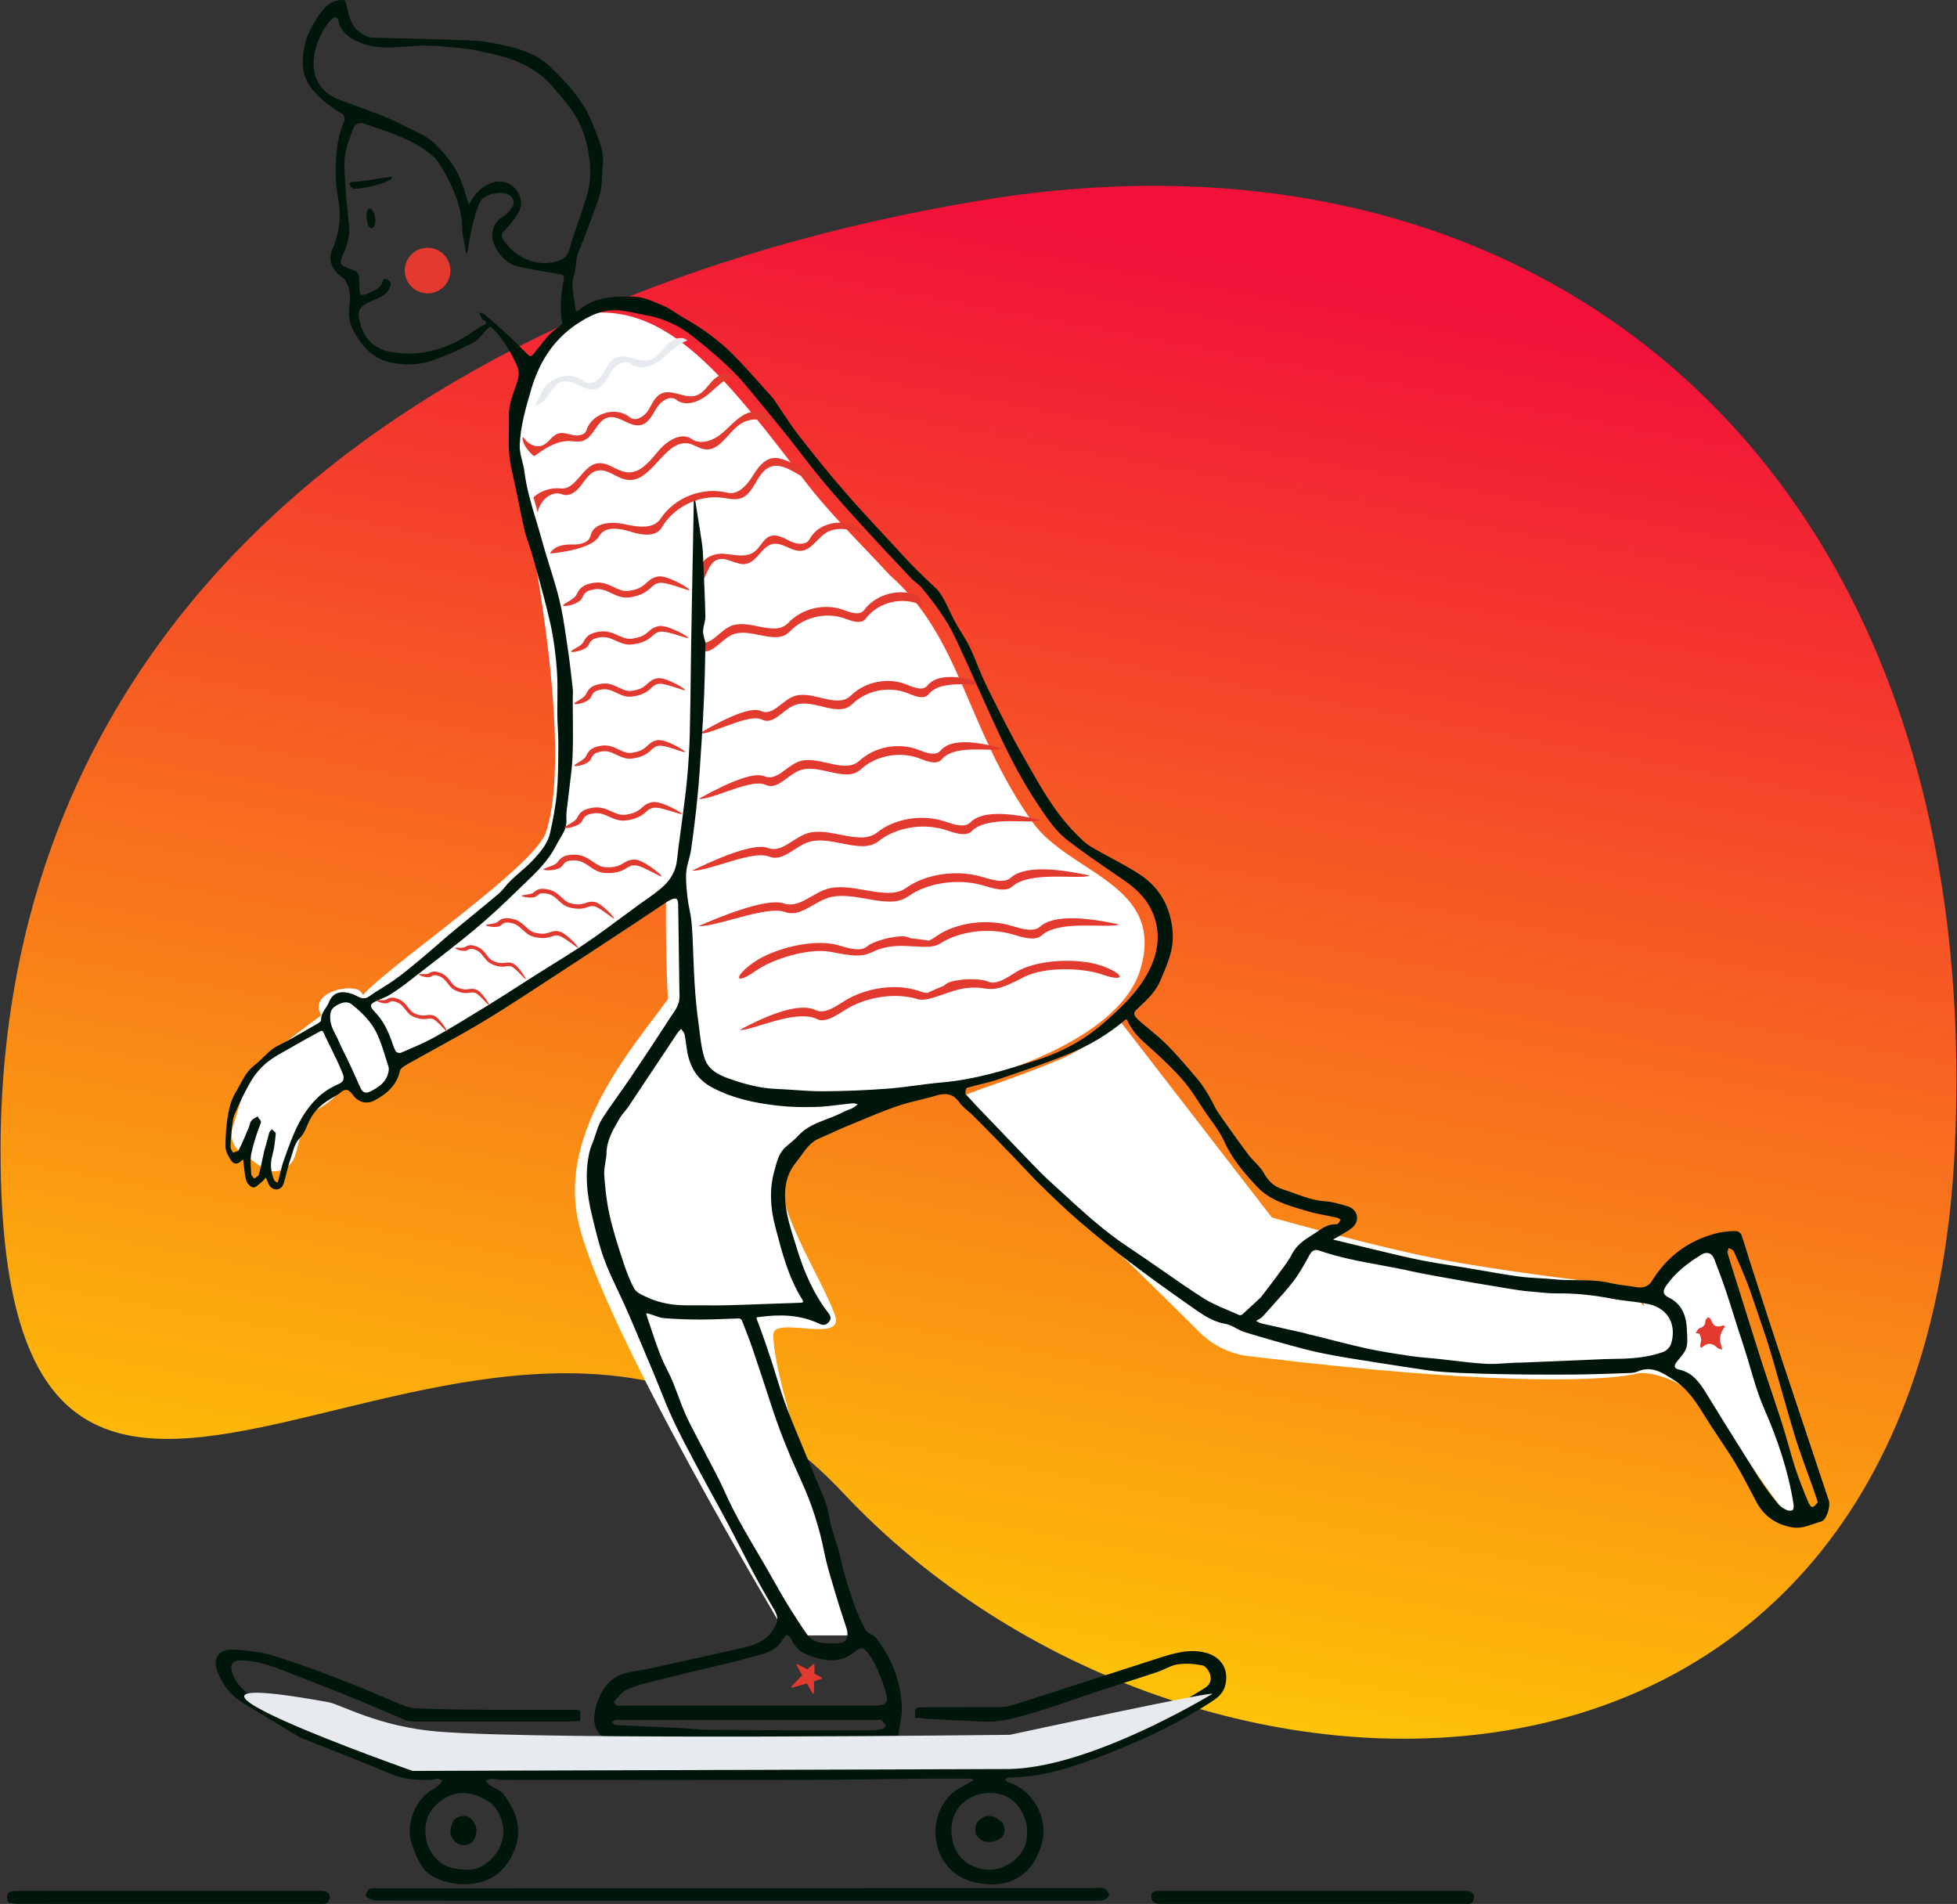 <svg width="257" height="250" viewBox="0 0 257 250" fill="none" xmlns="http://www.w3.org/2000/svg">
<rect x="0" y="0" width="257" height="250" fill="#333333" stroke="none"/>
<path fill-rule="evenodd" clip-rule="evenodd" d="M128.386 26.384C52.791 39.083 0.075 82.229 0.075 151.117C0.075 233.687 65.566 147.895 110.724 196.036C155.883 244.176 252.094 245.541 256.696 151.117C261.004 62.724 203.98 13.685 128.386 26.384Z" fill="url(#paint0_linear_2371_11397)"/>
<path fill-rule="evenodd" clip-rule="evenodd" d="M167.027 159.869L147.03 134.002L146.571 134.365C143.618 136.687 141.276 138.217 139.545 138.956L139.033 139.173C130.719 142.67 125.002 143.858 125.921 144.679L127.058 145.702C134.407 152.335 144.468 161.981 157.242 174.64C158.992 176.525 161.349 177.735 163.896 178.058L166.53 178.372C192.388 181.433 208.977 181.697 215.056 180.351C216.326 180.07 220.233 180.804 223.184 183.768C227.609 188.213 233.938 198.921 235.001 198.921C236.546 198.921 235.09 191.829 230.633 177.644L230.162 175.996C228.085 168.797 226.592 164.54 225.68 163.226C224.702 161.815 221.396 164.307 215.764 170.701L215.916 171.532C215.186 170.684 214.319 169.782 213.317 168.825L210.655 168.507C201.254 167.365 194.107 166.321 189.216 165.375L188.701 165.274C183.402 164.224 176.177 162.422 167.027 159.869Z" fill="white"/>
<path fill-rule="evenodd" clip-rule="evenodd" d="M42.503 133.071L35.068 138.673C33.641 139.747 32.595 141.253 32.084 142.965L30.676 147.682C30.014 149.109 30.593 150.805 31.991 151.526L34.616 153.475C36.305 154.346 38.364 153.402 38.808 151.553L40.285 146.295C40.285 146.295 46.551 144.392 47.385 136.935L42.503 133.071Z" fill="white"/>
<path fill-rule="evenodd" clip-rule="evenodd" d="M78.339 41.049C73.259 41.256 70.706 48.218 69.045 51.66C68.479 52.832 72.458 87.482 73.759 96.348C76.074 112.138 83.073 117.145 87.466 118.22C87.466 118.22 87.203 136.171 89.043 140.64C93.117 150.533 144.694 143.892 149.735 127.357C153.181 116.053 140.375 114.735 135.569 107.92C126.761 95.429 126.304 83.804 116.816 75.488C113.22 71.547 109.045 67.592 105.444 62.836L103.98 60.908C94.822 48.91 87.847 40.949 78.817 41.037L78.339 41.049Z" fill="white"/>
<path fill-rule="evenodd" clip-rule="evenodd" d="M103.813 71.083C104.655 71.489 105.886 71.615 106.324 70.791C107.702 68.203 111.917 67.847 113.709 70.167C111.989 69.576 109.986 69.012 108.448 69.983C108.02 70.253 107.651 70.632 107.285 71.007C106.676 71.631 106.077 72.244 105.238 72.326C104.614 72.388 104.021 72.125 103.43 71.864C102.795 71.583 102.164 71.304 101.503 71.428C100.769 71.567 100.254 72.15 99.739 72.735C99.226 73.317 98.713 73.9 97.982 74.041C97.383 74.156 96.782 73.942 96.186 73.729C95.52 73.491 94.861 73.256 94.22 73.487C93.455 73.762 93.106 74.551 92.756 75.34C92.407 76.125 92.059 76.91 91.301 77.193C90.852 77.361 90.367 77.3 89.889 77.206L89.414 77.109C88.295 76.887 87.086 76.867 86.062 77.371C85.183 77.803 84.489 78.7 84.433 79.656C84.41 79.449 84.39 79.243 84.372 79.038L84.195 77.874C85.21 76.682 86.805 76.008 88.367 76.112C88.635 76.13 88.903 76.169 89.17 76.208C89.685 76.283 90.198 76.358 90.709 76.28C91.486 76.162 92.274 75.502 92.143 74.728L92.131 74.645C91.989 73.349 93.725 72.606 95.06 72.715C95.343 72.738 95.633 72.776 95.925 72.814C97.038 72.959 98.176 73.106 99.05 72.467C99.387 72.22 99.648 71.874 99.906 71.531C100.268 71.052 100.624 70.579 101.179 70.392C101.792 70.186 102.416 70.402 103.021 70.689L103.221 70.787L103.813 71.083ZM113.49 80.093C112.911 80.871 111.719 80.435 110.799 80.099L110.751 80.082C108.283 79.181 105.309 79.884 103.506 81.793C102.517 82.84 101.054 82.548 99.539 82.245C98.273 81.992 96.972 81.731 95.88 82.239C95.37 82.476 94.897 82.878 94.433 83.271C93.582 83.992 92.764 84.686 91.811 84.293C90.003 83.548 87.785 83.946 86.333 85.249L86.338 85.66L86.345 86.566C87.787 85.12 90.123 84.652 92.011 85.43C92.965 85.823 93.783 85.129 94.633 84.409C95.097 84.015 95.571 83.614 96.081 83.376C97.172 82.869 98.474 83.129 99.739 83.382C101.254 83.685 102.717 83.978 103.706 82.931C105.474 81.059 108.365 80.347 110.803 81.167L111.289 81.341C112.157 81.649 113.171 81.928 113.691 81.231C115.331 79.029 118.624 78.258 121.071 79.501L120.755 78.307L120.61 78.24C118.194 77.176 115.073 77.969 113.49 80.093ZM119.11 89.909C120.016 90.28 121.191 90.761 121.8 90.007C122.908 88.632 125.441 88.532 129.397 89.706C129.095 89.911 128.315 89.891 127.352 89.866C125.54 89.819 123.082 89.755 121.956 91.151C121.41 91.828 120.407 91.51 119.552 91.169L119.073 90.976C116.668 90.063 113.752 90.664 111.914 92.466C110.885 93.475 109.434 93.126 107.932 92.765C106.677 92.463 105.387 92.153 104.277 92.619C103.758 92.836 103.269 93.219 102.791 93.595C101.913 94.282 101.069 94.944 100.131 94.515L100.001 94.458C98.939 94.01 96.898 94.765 95.049 95.45C93.703 95.948 92.459 96.409 91.766 96.341C96.053 93.819 98.79 92.829 99.975 93.371L100.069 93.411C100.969 93.756 101.786 93.115 102.634 92.451C103.113 92.075 103.601 91.692 104.12 91.475C105.23 91.009 106.521 91.32 107.776 91.621C109.278 91.982 110.729 92.33 111.757 91.322C113.633 89.483 116.631 88.895 119.062 89.89L119.11 89.909ZM110.704 131.557C109.617 132.255 108.208 133.159 107.202 132.663C105.425 131.786 102.222 132.564 97.594 134.996L97.149 135.232C97.602 135.316 98.621 135.003 99.876 134.617C102.242 133.889 105.45 132.903 107.311 133.821C108.215 134.267 109.442 133.584 110.471 132.934L111.047 132.568C113.763 130.901 117.432 130.339 120.275 131.125C121.187 131.505 122.457 131.06 123.852 130.572L123.852 130.572C124.8 130.24 125.807 129.888 126.799 129.76C128.022 129.604 128.652 129.698 129.205 129.78C129.76 129.863 130.237 129.935 131.158 129.729C131.87 129.57 133.008 129.072 134.571 128.236C137.343 126.905 142.255 127.067 144.84 127.992L144.979 128.04C147.743 128.953 147.719 127.952 144.941 126.91L144.73 126.833L144.564 126.775C141.61 125.792 136.141 125.899 133.278 127.736L133.222 127.772C132.134 128.47 130.725 129.374 129.719 128.878L129.645 128.844C128.941 128.555 127.294 128.56 126.784 128.594L126.69 128.602C124.971 128.792 124.597 128.948 124.189 129.246L123.896 129.467L123.729 129.532C123.108 129.774 122.449 130.06 121.753 130.39C121.465 130.364 121.133 130.289 120.742 130.149L120.576 130.091C117.623 129.108 113.623 129.684 110.761 131.52L110.704 131.557ZM123.5 98.568C122.856 99.323 121.614 98.842 120.654 98.471L120.604 98.451C118.032 97.457 114.86 98.045 112.876 99.884C111.788 100.892 110.253 100.543 108.664 100.183C107.336 99.881 105.971 99.571 104.797 100.036C104.248 100.254 103.731 100.637 103.224 101.012C102.327 101.677 101.463 102.317 100.511 101.972L100.411 101.933C99.157 101.39 96.262 102.38 91.726 104.903C92.46 104.971 93.776 104.51 95.2 104.012C97.156 103.327 99.315 102.571 100.439 103.019L100.577 103.077C101.569 103.506 102.462 102.844 103.39 102.156C103.897 101.781 104.413 101.398 104.962 101.18C106.137 100.715 107.502 101.025 108.83 101.327C110.419 101.687 111.954 102.036 113.042 101.028C114.986 99.226 118.071 98.625 120.615 99.538L121.122 99.731C122.027 100.071 123.088 100.39 123.666 99.712C124.857 98.317 127.457 98.38 129.374 98.428C130.393 98.453 131.218 98.473 131.538 98.267C127.352 97.094 124.673 97.194 123.5 98.568ZM124.153 107.889C125.257 108.26 126.686 108.741 127.427 107.986C128.776 106.612 131.859 106.511 136.675 107.685C136.307 107.891 135.357 107.871 134.186 107.846C131.98 107.798 128.988 107.735 127.618 109.13C126.953 109.807 125.733 109.489 124.691 109.148L124.108 108.956C121.181 108.043 117.631 108.644 115.394 110.446C114.142 111.454 112.376 111.105 110.548 110.745C109.021 110.443 107.45 110.133 106.099 110.598C105.467 110.816 104.872 111.199 104.29 111.574C103.222 112.262 102.194 112.924 101.053 112.495L100.894 112.437C99.601 111.989 97.118 112.745 94.866 113.429C93.228 113.928 91.714 114.388 90.87 114.321C96.089 111.798 99.42 110.808 100.862 111.351L100.977 111.39C102.072 111.735 103.067 111.095 104.099 110.43C104.682 110.055 105.276 109.672 105.908 109.454C107.259 108.989 108.83 109.299 110.357 109.6C112.186 109.961 113.952 110.31 115.203 109.302C117.486 107.463 121.136 106.875 124.095 107.869L124.153 107.889ZM132.725 115.263C131.894 116.018 130.291 115.537 129.053 115.166L128.988 115.147C125.669 114.152 121.576 114.74 119.016 116.579C117.612 117.587 115.632 117.239 113.581 116.878C111.868 116.576 110.106 116.266 108.591 116.732C107.883 116.949 107.216 117.332 106.562 117.708C105.405 118.372 104.29 119.013 103.061 118.668L102.932 118.628C101.315 118.086 97.579 119.076 91.726 121.598C92.672 121.666 94.371 121.205 96.208 120.707C98.733 120.022 101.518 119.266 102.968 119.715L103.146 119.772C104.426 120.201 105.579 119.539 106.776 118.852C107.43 118.476 108.097 118.093 108.805 117.876C110.32 117.41 112.082 117.72 113.795 118.022C115.846 118.383 117.826 118.731 119.23 117.723C121.739 115.921 125.72 115.32 129.002 116.233L129.657 116.426C130.824 116.767 132.193 117.085 132.939 116.408C134.475 115.012 137.83 115.076 140.305 115.123H140.305H140.305H140.305C141.618 115.148 142.683 115.168 143.096 114.963C137.695 113.789 134.238 113.889 132.725 115.263ZM132.905 121.587C134.143 121.958 135.747 122.439 136.577 121.685C138.091 120.31 141.548 120.21 146.949 121.384C146.536 121.589 145.471 121.569 144.157 121.544H144.157H144.157C141.683 121.497 138.328 121.433 136.791 122.829C136.046 123.506 134.677 123.188 133.509 122.847L132.855 122.654C129.785 121.8 126.103 122.271 123.586 123.81C122.814 124.427 121.472 124.349 119.996 124.265C118.992 124.207 117.927 124.146 116.939 124.297C115.72 124.483 115.14 124.747 114.632 124.979C114.121 125.212 113.682 125.412 112.74 125.468C111.648 125.533 109.048 124.974 109.048 124.974C106.017 124.459 101.34 125.967 99.11 127.569L98.989 127.654C96.525 129.334 96.319 128.276 98.896 126.425L99.04 126.324C101.608 124.565 106.895 123.16 110.153 124.136L110.217 124.156C111.455 124.527 113.058 125.008 113.889 124.253C114.468 123.727 116.36 123.215 116.725 123.153C118.653 122.824 118.915 122.927 119.5 123.157C119.532 123.17 119.565 123.183 119.599 123.196C119.615 123.202 119.632 123.209 119.649 123.215L119.827 123.231C120.491 123.292 121.203 123.386 121.964 123.511C122.233 123.407 122.531 123.243 122.869 123L123.012 122.899C125.58 121.14 129.583 120.592 132.841 121.568L132.905 121.587Z" fill="#E23A2F"/>
<path fill-rule="evenodd" clip-rule="evenodd" d="M79.978 46.262C72.756 46.286 67.056 52.414 67.543 59.627C67.543 59.627 75.965 96.266 71.696 109.289C70.045 114.328 46.202 130.006 47.21 131.616L50.574 139.678C51.77 141.586 88.366 117.106 88.366 117.106C91.877 114.319 92.529 58.907 92.529 58.907C92.599 51.928 86.951 46.237 79.978 46.262Z" fill="white"/>
<path d="M42.071 133.071L46.371 141.926L46.457 142.163C46.815 143.081 48.183 143.642 48.359 143.687L48.385 143.687L50.924 142.184C51.215 141.94 51.375 140.569 51.067 139.293L50.995 139.025C50.995 139.025 48.981 131.953 47.313 130.167C46.341 129.125 40.724 130.167 42.071 133.071Z" fill="white"/>
<path fill-rule="evenodd" clip-rule="evenodd" d="M103.338 214.739H113.605C113.605 214.739 101.555 183.455 101.555 175.245C101.555 172.698 111.027 176.535 109.653 172.698C107.764 167.423 101.226 157.99 102.836 153.254C104.52 148.302 110.802 146.508 116.272 144.501C117.321 144.116 98.199 145.444 92.954 141.272C86.035 135.769 91.653 123.615 89.795 127.9C87.553 133.071 72.986 146.042 75.874 160.087C78.687 173.771 103.338 214.739 103.338 214.739Z" fill="white"/>
<path fill-rule="evenodd" clip-rule="evenodd" d="M106.897 220.772L107.866 220.45C107.949 220.423 107.959 220.309 107.882 220.267L106.954 219.763V218.594C106.954 218.508 106.852 218.462 106.788 218.519L106.02 219.194L104.755 218.528C104.667 218.482 104.573 218.578 104.621 218.665L105.341 219.978L103.949 221.433C103.878 221.506 103.951 221.626 104.049 221.598L105.965 221.045L106.71 222.358C106.761 222.448 106.897 222.412 106.897 222.309V221.73V220.772Z" fill="#E23A2F"/>
<path fill-rule="evenodd" clip-rule="evenodd" d="M132.926 151.728C133.372 152.191 133.813 152.66 134.254 153.128C135.089 154.015 135.923 154.902 136.793 155.752C138.421 157.344 140.065 158.927 141.792 160.408C143.935 162.244 146.131 164.024 148.376 165.733C150.918 167.667 153.52 169.522 156.134 171.357C156.273 171.454 156.411 171.552 156.55 171.65L156.55 171.651C157.883 172.596 159.215 173.541 160.928 173.833C161.417 173.917 161.875 174.162 162.336 174.409C162.702 174.605 163.071 174.803 163.458 174.921C166.13 175.731 168.815 176.502 171.518 177.202C173.177 177.631 174.871 177.938 176.561 178.232C177.613 178.415 183.638 179.373 187.646 179.955C191.654 180.536 204.909 180.536 208.218 180.467C210.075 180.429 211.932 180.364 213.788 180.293L213.884 180.29C214.262 180.276 214.664 180.262 214.993 180.113C216.816 179.287 218.227 180.187 219.656 181.098L219.759 181.164C221.636 182.359 222.784 184.158 223.919 186C224.522 186.978 225.161 187.935 225.8 188.891L225.8 188.891C226.487 189.921 227.175 190.95 227.817 192.007C228.668 193.406 229.427 194.862 230.185 196.317L230.185 196.317L230.187 196.32C230.323 196.581 230.458 196.841 230.594 197.101C231.597 199.014 233.1 200.127 235.257 200.539C236.329 200.743 237.247 200.425 238.163 200.107C238.502 199.99 238.842 199.872 239.188 199.781C239.867 199.604 240.413 197.771 240.171 197.045C239.465 194.928 238.758 192.811 238.05 190.694L238.05 190.694C236.571 186.27 235.093 181.847 233.627 177.419C232.603 174.327 231.604 171.227 230.604 168.126L230.603 168.122C230.321 167.248 230.039 166.373 229.757 165.499C229.622 165.082 229.494 164.663 229.366 164.244L229.366 164.244C229.154 163.549 228.942 162.854 228.699 162.17C228.62 161.946 228.291 161.67 228.067 161.661C226.45 161.596 224.897 161.992 223.422 162.597C220.633 163.742 218.487 165.672 216.912 168.242C216.494 168.923 215.765 169.168 214.846 169.006C214.402 168.928 213.955 168.869 213.507 168.81C212.824 168.719 212.141 168.629 211.473 168.471C209.989 168.118 208.487 168.107 206.985 168.095H206.985C206.018 168.087 205.051 168.079 204.089 167.981C203.428 167.913 202.764 167.874 202.099 167.836C201.212 167.784 200.326 167.732 199.448 167.612C197.851 167.392 196.262 167.115 194.673 166.838C193.92 166.707 193.167 166.576 192.412 166.451C191.802 166.349 191.19 166.254 190.579 166.158L190.578 166.158L190.578 166.158L190.577 166.158L190.577 166.158L190.576 166.158L190.575 166.157L190.575 166.157C189.397 165.973 188.22 165.789 187.05 165.564C185.552 165.277 184.065 164.926 182.58 164.576L182.043 164.449C180.473 164.08 178.907 163.698 177.34 163.317L177.339 163.317L177.339 163.317L177.339 163.317L177.338 163.316L177.338 163.316L177.337 163.316L177.337 163.316C176.678 163.156 176.02 162.996 175.361 162.836C175.29 162.819 175.22 162.801 175.149 162.783L175.051 162.758C175.087 162.739 175.123 162.72 175.159 162.701C175.237 162.661 175.315 162.621 175.389 162.575C175.617 162.434 175.852 162.301 176.087 162.168C176.623 161.864 177.16 161.56 177.617 161.164C178.644 160.273 178.293 158.793 176.988 158.399C175.993 158.099 174.967 157.797 173.94 157.728C172.556 157.635 171.295 157.176 170.033 156.715L170.033 156.715L170.033 156.715L170.033 156.715L170.032 156.715L170.032 156.715L170.032 156.715L170.032 156.715C169.525 156.53 169.018 156.346 168.503 156.184C167.286 155.804 166.556 155.088 165.945 153.992C165.651 153.465 165.22 153.017 164.787 152.567C164.482 152.251 164.176 151.933 163.917 151.586C162.571 149.788 161.263 147.961 159.99 146.111C159.719 145.717 159.501 145.288 159.284 144.858C159.118 144.529 158.951 144.2 158.761 143.886C158.314 143.152 157.859 142.408 157.307 141.754L157.234 141.668L157.234 141.667C155.968 140.166 154.698 138.661 153.321 137.264C152.571 136.503 151.742 135.819 150.913 135.135L150.913 135.135L150.913 135.134L150.912 135.134C150.521 134.811 150.13 134.488 149.747 134.157C149.553 133.989 149.367 133.808 149.205 133.611C148.925 133.273 148.81 132.992 149.232 132.592L149.354 132.476C149.423 132.412 149.491 132.347 149.56 132.283L149.563 132.28C150.663 131.246 151.774 130.201 152.376 128.769C152.438 128.621 152.501 128.473 152.564 128.325L152.566 128.318C153.049 127.179 153.537 126.028 153.812 124.834C154.181 123.227 154.032 121.592 153.553 119.973C152.883 117.707 151.48 115.99 149.579 114.758C148.407 113.998 147.173 113.333 145.939 112.668C145.025 112.176 144.11 111.683 143.22 111.151C142.532 110.74 141.943 110.141 141.369 109.558C141.314 109.502 141.259 109.446 141.204 109.391C138.619 106.775 136.818 103.61 135.023 100.457C134.832 100.122 134.641 99.787 134.45 99.453C132.715 96.426 131.158 93.293 129.607 90.165C129.16 89.264 128.777 88.332 128.394 87.399L128.393 87.399C128.055 86.575 127.716 85.75 127.333 84.948C127.031 84.313 126.658 83.713 126.284 83.112L126.284 83.112C126.01 82.67 125.735 82.229 125.489 81.773C125.224 81.284 124.982 80.78 124.74 80.278L124.74 80.278C124.373 79.516 124.007 78.755 123.562 78.043C123.243 77.534 122.782 77.115 122.321 76.696C122.128 76.52 121.935 76.345 121.753 76.163C121.526 75.937 121.295 75.715 121.064 75.493L121.063 75.492C120.822 75.26 120.582 75.028 120.345 74.792C119.928 74.375 119.516 73.952 119.117 73.519C118.349 72.685 117.577 71.855 116.805 71.025L116.805 71.025C114.9 68.979 112.996 66.932 111.155 64.83C108.998 62.368 106.946 59.809 104.93 57.228C104.129 56.202 103.406 55.114 102.684 54.026L102.684 54.026L102.684 54.026L102.684 54.025C102.362 53.541 102.04 53.056 101.712 52.577C101.693 52.55 101.678 52.52 101.662 52.49C101.641 52.448 101.619 52.406 101.588 52.372C101.066 51.797 100.55 51.217 100.033 50.637C98.82 49.274 97.608 47.911 96.325 46.619C94.421 44.701 92.24 43.111 89.873 41.786C89.512 41.584 89.164 41.355 88.817 41.126L88.817 41.126C88.269 40.765 87.722 40.405 87.129 40.154C86.992 40.096 86.854 40.037 86.715 39.977L86.715 39.977L86.714 39.977L86.706 39.974L86.705 39.973C85.57 39.485 84.38 38.974 83.209 38.95C80.738 38.9 78.168 38.928 76.094 40.675C75.701 41.006 75.596 40.928 75.559 40.485C75.523 40.062 75.451 39.627 75.38 39.191C75.213 38.177 75.045 37.161 75.337 36.303C75.513 35.783 75.575 35.259 75.635 34.74C75.704 34.153 75.773 33.571 76.006 33.008C76.784 31.128 77.478 29.212 78.173 27.298L78.18 27.278L78.265 27.044L78.359 26.783L78.486 26.434C78.704 25.837 78.88 25.209 78.961 24.581C79.018 24.131 79.038 23.677 79.057 23.223C79.077 22.757 79.097 22.291 79.158 21.83C79.376 20.191 78.808 18.752 78.237 17.306L78.237 17.306L78.237 17.306C78.133 17.042 78.029 16.778 77.93 16.513C76.718 13.279 74.447 10.833 71.996 8.536C69.885 6.558 66.389 5.936 63.562 5.448C62.517 5.268 55.186 5.096 51.315 5.005C50.052 4.975 49.157 4.954 48.969 4.944C48.206 4.904 47.688 4.549 47.171 4.168C46.104 3.381 45.83 2.16 45.56 0.959V0.959L45.56 0.957L45.56 0.956C45.533 0.839 45.507 0.721 45.48 0.604C45.473 0.576 45.467 0.548 45.461 0.521C45.391 0.206 45.343 -0.015 44.869 0.001C43.288 0.054 42.475 1.086 41.701 2.266C40.829 3.594 40.123 4.979 39.881 6.563C39.586 8.491 39.744 10.282 41.115 11.869C42.23 13.161 43.528 14.148 44.994 14.976C45.189 15.086 45.312 15.668 45.204 15.916C44.099 18.465 44.017 21.151 44.125 23.849C44.151 24.503 44.257 25.155 44.363 25.806C44.464 26.423 44.564 27.041 44.597 27.661C44.691 29.441 44.327 31.153 43.613 32.808C43.129 33.931 43.469 34.994 44.281 35.877C44.42 36.028 44.593 36.155 44.765 36.28C45.007 36.456 45.246 36.631 45.383 36.869C45.691 37.407 45.906 38.054 45.956 38.671C45.995 39.143 45.944 39.622 45.893 40.101C45.861 40.399 45.83 40.697 45.819 40.995C45.78 42.14 46.215 43.12 46.803 44.098C47.866 45.867 49.269 47.169 51.306 47.595C53.051 47.96 54.863 47.982 56.548 47.407C58.461 46.755 60.326 45.921 62.126 44.998C62.637 44.736 63.042 44.265 63.446 43.794L63.446 43.794C63.627 43.583 63.808 43.373 63.998 43.181C64.28 42.897 64.422 42.815 64.797 43.212C66.135 44.629 67.108 46.239 67.894 48.016C68.328 48.997 68.046 49.803 67.747 50.662L67.712 50.763L67.626 51.008C67.211 52.197 66.797 53.381 66.83 54.682C66.846 55.325 66.833 55.97 66.82 56.615V56.616V56.617V56.617V56.618V56.618V56.619V56.62C66.801 57.641 66.781 58.661 66.874 59.672C66.973 60.754 67.216 61.822 67.458 62.891L67.458 62.891C67.556 63.321 67.654 63.75 67.742 64.181C67.834 64.632 67.925 65.084 68.016 65.536L68.017 65.544L68.019 65.552C68.297 66.937 68.574 68.321 68.906 69.692C69.06 70.327 69.27 70.947 69.481 71.567L69.482 71.568C69.654 72.076 69.827 72.584 69.969 73.1C70.132 73.698 70.298 74.296 70.464 74.894L70.465 74.894L70.465 74.895L70.465 74.895L70.465 74.895L70.465 74.895L70.465 74.895L70.465 74.895C71.11 77.219 71.756 79.544 72.278 81.895C72.726 83.909 72.984 85.981 73.134 88.042C73.228 89.33 73.214 90.626 73.2 91.922C73.192 92.639 73.184 93.356 73.195 94.071C73.203 94.612 73.231 95.153 73.259 95.693L73.259 95.694C73.294 96.382 73.33 97.069 73.324 97.757L73.323 97.938L73.32 98.26L73.318 98.58V98.58V98.58V98.58V98.581V98.581V98.581V98.581C73.306 100.396 73.294 102.214 73.135 104.018C72.975 105.817 72.634 107.61 72.24 109.376C71.915 110.827 70.921 111.948 69.934 112.999C69.42 113.546 68.851 114.04 68.281 114.535L68.281 114.535C67.882 114.88 67.483 115.226 67.103 115.591C66.843 115.84 66.608 116.118 66.374 116.396C66.083 116.742 65.793 117.087 65.453 117.376C64.346 118.318 63.219 119.238 62.093 120.158L62.093 120.158L62.092 120.158L62.092 120.158L62.092 120.158L62.092 120.159L62.092 120.159L62.091 120.16C61.236 120.858 60.381 121.556 59.534 122.264C58.774 122.899 58.026 123.548 57.278 124.197C56.521 124.852 55.765 125.508 54.997 126.149C53.948 127.026 52.883 127.891 51.772 128.685C51.248 129.059 50.701 129.398 50.153 129.737L50.153 129.737L50.153 129.738L50.152 129.738L50.152 129.738L50.152 129.738L50.152 129.738L50.152 129.738L50.151 129.738C49.584 130.089 49.018 130.44 48.478 130.83C47.831 131.297 47.328 131.034 46.829 130.772C46.657 130.682 46.485 130.592 46.308 130.532C44.868 130.046 43.729 130.229 43.189 131.614C43.081 131.891 42.915 132.141 42.749 132.392L42.749 132.392C42.447 132.849 42.141 133.311 42.167 133.955C42.176 134.157 41.74 134.397 41.368 134.603L41.367 134.603L41.363 134.605L41.362 134.606C41.275 134.654 41.191 134.701 41.118 134.744C40.021 135.391 38.911 136.016 37.8 136.639C37.563 136.772 37.318 136.894 37.073 137.015L37.073 137.015C36.602 137.249 36.131 137.482 35.721 137.796C35.304 138.115 34.925 138.486 34.547 138.856L34.547 138.856C34.167 139.227 33.787 139.599 33.369 139.919C32.507 140.579 32.019 141.487 31.533 142.389C31.355 142.721 31.177 143.052 30.981 143.369C30.44 144.245 30.128 145.321 29.948 146.349C29.706 147.734 29.607 149.159 29.613 150.567C29.616 151.155 29.972 151.786 30.3 152.317C30.653 152.888 31.182 152.969 31.692 152.417C31.733 152.372 31.792 152.342 31.851 152.313L31.874 152.301C31.883 152.296 31.892 152.291 31.901 152.287C31.911 152.281 31.921 152.276 31.931 152.27C31.935 152.304 31.938 152.339 31.942 152.373C31.95 152.448 31.958 152.523 31.968 152.597C32.001 152.833 32.027 153.072 32.053 153.31C32.117 153.898 32.18 154.485 32.345 155.042C32.456 155.415 32.935 155.909 33.268 155.925C33.523 155.937 33.791 155.699 34.057 155.464L34.057 155.464C34.164 155.369 34.271 155.275 34.375 155.198C34.478 155.123 34.565 155.024 34.651 154.928L34.678 154.897C34.732 154.837 34.779 154.771 34.827 154.705C34.842 154.685 34.857 154.664 34.872 154.643L34.891 154.618C34.942 154.726 34.991 154.836 35.045 154.942C35.093 155.036 35.135 155.137 35.176 155.237L35.176 155.238L35.176 155.238L35.177 155.238L35.177 155.238L35.177 155.239C35.271 155.465 35.365 155.692 35.528 155.847C36.155 156.444 36.999 156.211 37.258 155.372C37.393 154.936 37.505 154.492 37.616 154.048C37.771 153.434 37.926 152.82 38.141 152.227C38.229 151.982 38.302 151.733 38.375 151.483L38.376 151.483C38.589 150.753 38.804 150.023 39.405 149.408C39.838 148.965 40.102 148.354 40.366 147.747C40.468 147.51 40.571 147.274 40.683 147.048C41.357 145.69 42.471 144.802 43.76 144.085C44.11 143.891 44.459 143.676 44.763 143.418C45.439 142.844 45.906 143.156 46.317 143.74C46.996 144.706 48.121 145.061 49.168 144.505C50.772 143.653 52.082 142.534 52.517 140.618C52.598 140.263 53.121 139.95 53.505 139.734C54.659 139.083 55.82 138.444 56.981 137.805L56.984 137.804C58.91 136.744 60.837 135.684 62.732 134.569C65.094 133.179 67.396 131.683 69.696 130.188L69.696 130.188L69.697 130.187L69.697 130.187L69.697 130.187L69.698 130.187L69.698 130.187L69.698 130.186L70.392 129.736C74.02 127.38 77.634 125.003 81.248 122.627L81.254 122.623L82.566 121.76L83.371 121.231C84.163 120.71 84.95 120.182 85.736 119.653L85.737 119.652L85.74 119.65L85.743 119.648C86.291 119.28 86.839 118.911 87.389 118.545C87.61 118.399 87.843 118.267 88.082 118.154C88.795 117.817 89.004 117.938 89.061 118.703C89.062 118.716 89.062 118.729 89.062 118.743L89.062 118.757L89.062 118.767C89.061 118.774 89.061 118.782 89.061 118.789L89.107 122.018V122.018V122.019V122.019V122.019V122.02V122.02V122.021C89.148 124.971 89.19 127.922 89.233 130.873C89.247 131.817 88.753 132.541 88.266 133.254L88.266 133.254L88.266 133.254L88.266 133.254L88.265 133.254C88.167 133.398 88.069 133.542 87.975 133.687C86.257 136.349 84.503 138.988 82.731 141.614C82.245 142.335 81.742 143.044 81.238 143.753C80.478 144.822 79.718 145.892 79.019 147.001C78.665 147.563 78.454 148.215 78.242 148.868C78.149 149.154 78.056 149.44 77.951 149.719C77.903 149.846 77.853 149.972 77.802 150.099C77.667 150.44 77.531 150.781 77.445 151.134C76.755 153.989 77.066 156.822 77.748 159.624L77.801 159.843L77.885 160.187C78.308 161.938 78.734 163.696 79.352 165.379C79.847 166.728 80.466 168.032 81.085 169.336L81.085 169.337L81.085 169.337L81.085 169.337L81.085 169.337L81.085 169.337L81.085 169.338L81.085 169.338C81.383 169.966 81.681 170.594 81.965 171.227C82.462 172.333 82.942 173.446 83.416 174.562C84.221 176.454 85.021 178.348 85.812 180.245C86.099 180.934 86.377 181.627 86.654 182.32C87.21 183.708 87.766 185.096 88.397 186.448C89.307 188.395 90.318 190.295 91.328 192.194L91.329 192.195C91.474 192.468 91.619 192.74 91.763 193.013C92.394 194.202 93.041 195.384 93.688 196.565C94.314 197.708 94.94 198.851 95.552 200.002C96.11 201.052 96.653 202.11 97.196 203.167C97.777 204.298 98.358 205.429 98.956 206.549C99.807 208.141 100.698 209.712 101.616 211.267C102.379 212.56 102.158 213.163 101.275 214.354C100.317 215.646 98.828 216.078 97.352 216.415C93.304 217.34 89.247 218.226 85.191 219.113L84.982 219.159C84.574 219.248 84.16 219.315 83.746 219.381L83.746 219.381C83.281 219.456 82.816 219.531 82.358 219.638C80.072 220.173 78.925 221.855 78.314 223.941C77.922 225.275 77.807 226.708 78.87 227.817C79.271 228.236 80.004 228.547 80.588 228.549C88.104 228.574 95.62 228.578 103.137 228.583C107.871 228.585 112.605 228.588 117.339 228.596C117.89 228.597 117.93 228.431 117.972 227.946C118.015 227.452 118.102 226.96 118.19 226.468L118.19 226.468C118.319 225.745 118.447 225.025 118.432 224.306C118.355 220.85 117.144 217.755 115.026 215.038C114.873 214.842 114.625 214.712 114.38 214.583C114.108 214.441 113.84 214.3 113.712 214.074C113.094 212.981 112.564 211.819 112.158 210.631C111.508 208.727 110.862 206.805 110.445 204.842C110.253 203.94 109.976 203.066 109.699 202.191L109.699 202.191L109.699 202.191L109.699 202.191L109.699 202.191L109.699 202.19L109.699 202.19L109.699 202.19C109.355 201.103 109.01 200.014 108.828 198.869C108.635 197.66 108.133 196.496 107.634 195.339L107.634 195.339L107.634 195.338L107.634 195.338L107.633 195.338L107.633 195.338L107.633 195.338L107.633 195.338L107.633 195.337C107.478 194.978 107.324 194.62 107.179 194.261C106.684 193.037 106.173 191.818 105.662 190.6C104.868 188.707 104.074 186.814 103.341 184.897C102.819 183.533 102.386 182.134 101.953 180.735L101.953 180.734L101.953 180.734L101.953 180.733L101.952 180.733L101.952 180.732L101.952 180.732L101.952 180.731L101.952 180.731L101.952 180.731L101.952 180.731L101.951 180.73L101.951 180.73L101.951 180.73L101.951 180.729C101.704 179.931 101.457 179.132 101.193 178.34C100.635 176.662 100.068 174.985 99.428 173.337C99.284 172.966 99.365 172.96 99.567 172.944L99.572 172.944C99.592 172.942 99.613 172.941 99.635 172.938C99.653 172.937 99.672 172.935 99.692 172.932C102.39 172.573 105.05 172.605 107.567 173.806C108.118 174.069 108.506 174.015 108.871 173.556C109.245 173.088 109.05 172.747 108.72 172.317C106.753 169.755 105.531 166.837 104.594 163.759C104.496 163.436 104.395 163.114 104.294 162.793C103.685 160.853 103.078 158.919 103.094 156.857C103.107 155.295 103.492 153.894 104.565 152.588C104.801 152.301 105.018 152 105.234 151.701C105.878 150.806 106.513 149.925 107.619 149.464C108.178 149.23 108.731 148.979 109.283 148.727L109.283 148.727L109.284 148.726L109.284 148.726L109.285 148.726L109.285 148.726L109.286 148.725L109.286 148.725C109.859 148.464 110.433 148.203 111.014 147.962C111.458 147.778 111.9 147.593 112.343 147.408C114.087 146.678 115.832 145.948 117.611 145.318C118.692 144.935 119.812 144.66 120.931 144.386L120.931 144.386L120.931 144.386L120.932 144.386L120.932 144.386L120.932 144.386L120.932 144.386C121.441 144.262 121.949 144.137 122.454 144.002C122.553 143.976 122.651 143.945 122.749 143.913L122.749 143.913C122.828 143.888 122.906 143.863 122.985 143.841C124.135 143.512 125.139 143.569 125.921 144.679C126.263 145.166 126.734 145.563 127.227 145.978L127.228 145.979L127.351 146.083C127.408 146.131 127.466 146.18 127.523 146.229C129.381 148.062 131.157 149.891 132.926 151.728ZM90.762 120.621C90.705 120.214 90.624 119.809 90.544 119.405L90.544 119.405C90.445 118.909 90.346 118.413 90.292 117.913L90.277 117.773C90.161 116.699 90.043 115.611 90.12 114.543C90.16 113.99 90.307 113.446 90.454 112.901L90.454 112.901C90.574 112.46 90.694 112.018 90.756 111.569C91.087 109.212 91.384 106.848 91.613 104.478C91.813 102.418 91.945 100.351 92.078 98.284L92.108 97.821L92.134 97.416C92.268 95.353 92.393 93.289 92.473 91.224C92.55 89.244 92.589 87.262 92.627 85.281V85.28L92.644 84.448C92.646 84.323 92.603 84.198 92.561 84.072C92.533 83.992 92.506 83.911 92.49 83.83C92.472 83.739 92.45 83.647 92.428 83.554C92.367 83.299 92.306 83.043 92.328 82.795C92.353 82.522 92.415 82.25 92.476 81.979C92.559 81.612 92.641 81.245 92.632 80.88C92.572 78.462 92.462 76.044 92.353 73.627L92.353 73.626L92.353 73.625L92.353 73.624L92.353 73.623L92.353 73.622L92.353 73.621L92.353 73.62C92.337 73.263 92.321 72.905 92.305 72.548C92.281 72.028 92.214 71.508 92.135 70.993C91.912 69.54 91.679 68.088 91.447 66.636L91.283 65.612C91.264 65.494 91.239 65.377 91.213 65.26L91.198 65.188L91.187 65.139L91.178 65.096C91.174 65.137 91.168 65.179 91.163 65.22L91.154 65.278C91.136 65.408 91.118 65.538 91.115 65.668C91.062 68.384 91.011 71.1 90.961 73.816L90.942 74.841C90.925 75.753 90.908 76.664 90.89 77.576C90.849 79.751 90.807 81.925 90.773 84.1C90.75 85.54 90.732 86.979 90.715 88.418L90.715 88.422C90.682 91.038 90.65 93.654 90.588 96.269C90.542 98.221 90.418 100.173 90.245 102.118C90.118 103.545 89.933 104.966 89.747 106.388L89.747 106.389C89.688 106.84 89.629 107.29 89.572 107.741C89.493 108.372 89.406 109.002 89.319 109.632C89.168 110.732 89.016 111.833 88.903 112.937C88.758 114.341 88.083 115.477 87.111 116.377C86.402 117.034 85.602 117.593 84.802 118.152C84.487 118.373 84.171 118.594 83.861 118.821C83.214 119.294 82.571 119.771 81.927 120.248L81.926 120.249L81.922 120.251C80.304 121.451 78.685 122.65 77.022 123.784C75.535 124.797 74.005 125.746 72.475 126.696L72.475 126.696L72.474 126.696L72.474 126.696L72.474 126.697L72.473 126.697L72.473 126.697L72.472 126.697C71.733 127.156 70.993 127.616 70.257 128.082C69.55 128.531 68.845 128.984 68.141 129.437C66.889 130.242 65.637 131.047 64.37 131.828L64.129 131.976L64.129 131.976L64.129 131.976L64.128 131.977L64.128 131.977L64.128 131.977L64.127 131.977L64.127 131.977C61.806 133.407 59.483 134.838 57.106 136.172C55.976 136.806 54.777 137.321 53.581 137.834L53.581 137.835C53.274 137.966 52.968 138.098 52.662 138.232C52.485 138.309 52.076 138.22 51.992 138.079C51.792 137.744 51.663 137.365 51.534 136.989L51.5 136.888C51.486 136.847 51.471 136.806 51.457 136.765C50.957 135.339 50.324 134.007 49.245 132.896C48.431 132.058 48.546 131.806 49.677 131.33L49.78 131.287L49.867 131.25C50.34 131.053 50.817 130.854 51.246 130.583C52.044 130.08 52.819 129.534 53.564 128.955C54.226 128.441 54.889 127.929 55.552 127.417L55.553 127.417C57.789 125.69 60.026 123.964 62.2 122.163C64.225 120.486 66.149 118.678 68.034 116.842C68.296 116.587 68.561 116.334 68.825 116.081L68.827 116.08C70.43 114.547 72.04 113.007 73.057 110.974C73.197 110.695 73.358 110.427 73.519 110.158C73.987 109.379 74.455 108.6 74.386 107.576C74.344 106.95 74.427 106.314 74.511 105.68V105.68V105.68V105.68V105.68V105.68V105.68V105.679C74.541 105.45 74.572 105.22 74.596 104.992C74.662 104.373 74.74 103.755 74.818 103.136L74.818 103.136C74.977 101.873 75.136 100.61 75.19 99.342C75.263 97.63 75.246 95.914 75.23 94.198C75.222 93.459 75.215 92.721 75.215 91.982C75.215 91.809 75.221 91.635 75.226 91.461C75.237 91.081 75.248 90.701 75.206 90.328C75.003 88.508 74.796 86.687 74.522 84.877C74.469 84.523 74.416 84.169 74.364 83.815L74.364 83.814C74.109 82.081 73.853 80.344 73.431 78.65C73.064 77.175 72.612 75.722 72.16 74.267L72.16 74.267L72.16 74.266L72.16 74.266L72.159 74.265L72.159 74.264L72.159 74.264L72.159 74.263L72.159 74.263L72.159 74.262L72.159 74.262L72.159 74.262L72.158 74.261L72.158 74.261L72.158 74.261C71.801 73.11 71.443 71.959 71.127 70.797C70.9 69.961 70.649 69.131 70.398 68.301L70.398 68.301L70.398 68.301L70.398 68.3L70.398 68.3L70.398 68.3L70.398 68.3L70.398 68.3C69.771 66.221 69.143 64.141 68.877 61.967C68.819 61.493 68.699 61.021 68.579 60.55C68.403 59.858 68.228 59.17 68.253 58.484C68.341 56.008 69.031 53.622 69.725 51.24C70.763 47.682 72.562 44.715 75.675 42.602C77.471 41.384 79.353 40.491 81.581 40.778C82.389 40.882 83.189 41.049 83.99 41.215C84.375 41.296 84.76 41.376 85.145 41.449C87.335 41.865 89.273 42.831 91.018 44.19C92.039 44.985 93.037 45.815 94.007 46.672C94.977 47.529 95.946 48.396 96.83 49.34C97.652 50.218 98.417 51.15 99.181 52.081L99.183 52.084L99.382 52.327L99.525 52.501L99.68 52.689C100.993 54.28 102.303 55.874 103.588 57.488C104.15 58.194 104.701 58.91 105.251 59.625L105.253 59.627L105.253 59.628C106.086 60.71 106.919 61.792 107.791 62.842C109.373 64.746 111.015 66.601 112.682 68.432C114.971 70.948 117.301 73.428 119.63 75.906C119.829 76.118 120.058 76.302 120.286 76.486C120.56 76.707 120.833 76.927 121.053 77.193C122.739 79.229 124.328 81.353 125.455 83.751C126.494 85.962 127.496 88.19 128.497 90.419L128.497 90.419L128.498 90.421L128.498 90.422C129.399 92.425 130.299 94.429 131.227 96.42C132.731 99.647 134.386 102.79 136.384 105.758L136.531 105.976L136.531 105.976C137.601 107.567 138.672 109.16 140.18 110.319C142.146 111.831 144.193 113.238 146.239 114.645C146.773 115.013 147.307 115.38 147.84 115.749C149.566 116.945 150.931 118.454 151.603 120.442C152.427 122.883 152.006 125.307 150.854 127.532C149.437 130.27 147.195 132.363 144.905 134.357C142.364 136.57 139.412 138.158 136.226 139.178C132.131 140.489 128.012 141.763 123.681 142.134C122.549 142.231 121.42 142.38 120.292 142.528H120.292H120.292H120.292H120.292H120.291H120.291H120.291C119.033 142.694 117.775 142.86 116.512 142.954C113.718 143.163 110.911 143.278 108.109 143.294C106.849 143.301 105.589 143.213 104.328 143.126H104.328H104.327H104.327H104.327H104.326H104.326H104.326C103.526 143.07 102.727 143.015 101.927 142.983C99.75 142.898 97.688 142.326 95.657 141.604C94.293 141.118 93.03 140.451 92.532 138.978C92.241 138.12 92.097 137.202 91.978 136.298L91.947 136.066C91.695 134.159 91.443 132.25 91.3 130.334C91.168 128.569 91.099 126.799 91.027 124.964C91 124.272 90.973 123.572 90.942 122.859C90.924 122.631 90.91 122.402 90.896 122.173L90.896 122.17C90.864 121.652 90.833 121.134 90.762 120.621ZM163.154 172.592C163.062 172.674 162.854 172.728 162.752 172.681C162.284 172.468 161.809 172.268 161.333 172.067C160.174 171.578 159.014 171.088 157.969 170.419C156.105 169.225 154.287 167.961 152.469 166.696L152.468 166.696L152.467 166.695L152.466 166.695L152.466 166.694L152.465 166.693L152.464 166.693L152.463 166.692L152.463 166.692C151.034 165.699 149.606 164.706 148.156 163.746C144.992 161.654 142.218 159.106 139.444 156.558L139.442 156.556L139.441 156.555L139.441 156.554L139.44 156.554C138.901 156.059 138.362 155.564 137.82 155.072C136.977 154.307 136.184 153.486 135.391 152.665L135.391 152.665C135.219 152.487 135.048 152.31 134.876 152.133C133.932 151.162 132.998 150.183 132.063 149.204L132.062 149.203C131.656 148.778 131.251 148.354 130.845 147.93C130.554 147.626 130.262 147.322 129.97 147.019C128.909 145.916 127.848 144.814 126.821 143.681C126.699 143.548 126.851 142.881 126.99 142.839C127.572 142.663 128.166 142.519 128.759 142.375C129.511 142.192 130.263 142.009 130.992 141.761L131.364 141.634C134.383 140.606 137.407 139.577 140.362 138.382C143.068 137.287 145.575 135.784 147.816 133.877C147.85 133.847 148.011 133.886 148.029 133.928C148.676 135.492 149.88 136.557 151.089 137.627C151.365 137.871 151.64 138.115 151.91 138.365C153.179 139.543 154.438 140.75 155.55 142.072C156.269 142.927 156.88 143.872 157.491 144.817L157.491 144.817L157.492 144.817C157.716 145.165 157.941 145.512 158.17 145.854C158.43 146.241 158.705 146.622 158.979 147.004L158.979 147.004C159.652 147.939 160.326 148.875 160.787 149.905C161.816 152.203 163.412 154.035 165.077 155.819C166.714 157.573 168.945 158.226 171.148 158.871L171.151 158.872C171.355 158.932 171.558 158.991 171.761 159.052C172.571 159.293 173.404 159.455 174.237 159.617L174.237 159.617L174.237 159.617L174.237 159.617L174.238 159.617L174.238 159.617L174.238 159.617L174.238 159.617C174.695 159.706 175.151 159.794 175.603 159.896C175.718 159.922 175.822 159.999 175.925 160.077C175.973 160.113 176.021 160.149 176.07 160.179C176.017 160.243 175.962 160.325 175.908 160.407C175.79 160.584 175.673 160.76 175.569 160.753C174.505 160.677 173.711 161.224 172.93 161.761L172.93 161.762C172.722 161.905 172.514 162.047 172.303 162.177C171.274 162.811 170.263 163.494 169.663 164.674C169.274 165.439 168.751 166.138 168.229 166.835L168.229 166.836L168.228 166.836L168.228 166.836C168.068 167.05 167.909 167.263 167.753 167.478C167.112 168.363 166.442 169.228 165.713 170.169L165.712 170.169L165.712 170.17L165.557 170.369C165.38 170.534 165.204 170.699 165.027 170.863L165.011 170.879C164.395 171.453 163.779 172.028 163.154 172.592ZM110.644 146.063C109.993 146.41 109.3 146.674 108.606 146.938C107.239 147.458 105.872 147.978 104.828 149.13C104.512 149.48 104.147 149.786 103.781 150.091C103.544 150.29 103.306 150.489 103.082 150.7C102.339 151.399 102.082 152.333 101.826 153.263C101.789 153.398 101.752 153.534 101.713 153.668C101.01 156.111 101.17 158.638 101.786 160.98L101.905 161.435C102.727 164.565 103.56 167.741 105.303 170.549C105.506 170.875 105.611 171.05 105.056 171.066C103.56 171.109 102.065 171.165 100.569 171.221C98.922 171.282 97.275 171.344 95.627 171.388C94.593 171.416 93.559 171.409 92.524 171.403C91.811 171.398 91.098 171.393 90.385 171.4C88.519 171.418 86.705 171.148 85.006 170.356C84.939 170.324 84.869 170.292 84.798 170.26C84.218 169.995 83.56 169.695 83.298 169.218C82.631 168.005 82.158 166.669 81.727 165.343C81.096 163.402 80.472 161.45 80.032 159.461C79.657 157.762 79.467 156.01 79.35 154.272C79.314 153.749 79.403 153.219 79.492 152.688C79.563 152.266 79.634 151.842 79.643 151.42C79.678 149.765 80.463 148.417 81.247 147.069C81.293 146.99 81.339 146.911 81.384 146.832C81.567 146.517 81.801 146.232 82.035 145.947L82.036 145.947C82.219 145.724 82.402 145.501 82.561 145.263C83.821 143.38 85.075 141.493 86.328 139.606L86.343 139.585C87.224 138.259 88.105 136.933 88.988 135.608C89.074 135.48 89.184 135.369 89.294 135.258C89.345 135.206 89.396 135.154 89.445 135.1C89.494 135.176 89.552 135.249 89.61 135.323C89.736 135.483 89.863 135.644 89.9 135.824C89.986 136.24 90.043 136.662 90.1 137.084V137.084C90.148 137.444 90.197 137.803 90.263 138.159C90.649 140.224 91.638 141.81 93.583 142.83C96.265 144.237 99.147 144.838 102.092 145.177C103.79 145.372 105.52 145.403 107.23 145.347C108.258 145.314 109.283 145.187 110.309 145.06C110.864 144.991 111.419 144.923 111.975 144.869C112.125 144.854 112.28 144.899 112.436 144.945C112.508 144.966 112.58 144.986 112.651 145.001L112.611 145.034L112.56 145.076L112.522 145.106L112.521 145.107L112.52 145.108L112.519 145.109L112.519 145.109L112.519 145.109C112.41 145.198 112.301 145.288 112.187 145.37C112.174 145.38 112.16 145.388 112.144 145.396L112.134 145.401L112.121 145.407L112.102 145.416C112.049 145.442 111.98 145.474 111.882 145.544C111.752 145.598 111.619 145.649 111.487 145.7C111.2 145.81 110.914 145.92 110.644 146.063ZM75.192 14.627C76.276 16.212 76.93 18.02 77.26 19.92C77.596 21.851 77.643 23.804 77.077 25.689C76.743 26.802 76.365 27.902 75.987 29.002C75.549 30.275 75.111 31.548 74.742 32.84C74.514 33.639 73.997 34.012 73.427 34.213C70.735 35.161 67.809 34.008 66.138 31.533C65.684 30.861 65.945 30.585 66.407 30.115C67.031 29.479 67.578 28.743 68.042 27.979C68.736 26.839 68.443 25.677 67.648 24.757C66.852 23.836 65.658 23.631 64.547 24.017C63.277 24.458 62.364 25.429 61.712 26.618C61.682 26.673 61.66 26.734 61.638 26.794C61.633 26.81 61.627 26.825 61.621 26.841C61.617 26.853 61.612 26.866 61.607 26.878L61.598 26.86L61.585 26.833C61.568 26.801 61.552 26.768 61.541 26.734C61.445 26.441 61.352 26.146 61.259 25.85C60.773 24.3 60.285 22.746 59.302 21.424C58.536 20.392 57.71 19.364 56.737 18.542C56.009 17.927 55.111 17.498 54.23 17.078C54.101 17.017 53.972 16.956 53.845 16.894C53.544 16.749 53.244 16.601 52.944 16.453L52.943 16.452C51.681 15.829 50.413 15.203 49.084 14.787C48.734 14.677 48.656 14.655 48.656 14.654C48.656 14.654 48.659 14.654 48.663 14.655C48.733 14.671 49.183 14.771 44.79 13.187C38.656 10.975 41.812 4.006 43.628 2.473C43.763 2.359 43.978 2.236 44.123 2.267C44.254 2.296 44.42 2.523 44.434 2.675C44.57 4.199 46.803 6.563 52.106 6.196C55.736 5.945 55.815 5.959 55.988 5.991C56.069 6.006 56.169 6.024 56.647 6.022C57.79 6.017 61.749 6.385 62.549 6.612C62.84 6.694 63.22 6.773 63.668 6.867C65.8 7.312 69.457 8.077 72.224 10.975C72.53 11.347 72.845 11.713 73.16 12.08C73.871 12.906 74.581 13.732 75.192 14.627ZM60.687 29.752C60.687 30.523 60.842 31.281 60.996 32.039C61.07 32.403 61.145 32.768 61.202 33.133C61.211 33.191 61.241 33.245 61.271 33.3C61.285 33.325 61.299 33.35 61.311 33.376C61.317 33.352 61.323 33.327 61.33 33.303L61.33 33.303L61.33 33.302L61.33 33.302L61.33 33.302C61.344 33.249 61.359 33.197 61.369 33.144C61.439 32.77 61.504 32.396 61.57 32.022C61.718 31.175 61.866 30.328 62.068 29.495C62.311 28.495 62.58 27.477 63.028 26.56C63.546 25.5 65.716 25 66.783 25.556C67.392 25.873 67.684 26.633 67.289 27.185C66.915 27.708 66.457 28.241 65.912 28.552C65.018 29.063 64.727 29.914 64.654 30.748C64.518 32.317 66.164 34.523 67.764 34.92C69.218 35.281 70.7 35.532 72.181 35.782C72.531 35.841 72.881 35.901 73.23 35.961L73.291 35.971L73.337 35.979C73.803 36.056 74.174 36.117 74.026 36.8C73.626 38.654 73.494 40.522 73.831 42.408C73.851 42.522 73.643 42.702 73.51 42.816C73.341 42.96 73.163 43.097 72.985 43.233C72.657 43.484 72.33 43.734 72.059 44.036C71.615 44.531 71.2 45.054 70.786 45.577L70.785 45.577C70.501 45.936 70.216 46.295 69.921 46.646C69.844 46.737 69.535 46.776 69.46 46.705C69.083 46.344 68.715 45.973 68.347 45.601L68.347 45.601L68.346 45.601L68.346 45.6C67.915 45.165 67.484 44.73 67.038 44.312C65.958 43.301 64.852 42.319 63.732 41.353C63.587 41.227 63.387 41.166 63.187 41.105C63.095 41.077 63.002 41.048 62.916 41.014C62.952 41.097 62.987 41.182 63.023 41.266C63.12 41.496 63.217 41.726 63.332 41.946C63.352 41.985 63.409 42 63.47 42.017C63.522 42.031 63.576 42.045 63.611 42.076C63.63 42.092 63.648 42.108 63.666 42.123C63.882 42.307 64.041 42.443 63.562 42.671C63.055 42.912 62.586 43.232 62.116 43.552C61.92 43.686 61.724 43.82 61.525 43.947C58.462 45.919 55.162 46.844 51.509 46.245C49.443 45.907 48.025 44.807 47.395 42.774C46.791 40.826 47.042 40.259 48.903 39.477C48.966 39.45 49.029 39.424 49.093 39.397L49.094 39.397C50.075 38.989 51.05 38.583 51.307 37.38C51.413 36.886 50.498 36.352 50.296 36.816C50.295 36.819 50.294 36.822 50.293 36.825C50.094 37.732 49.406 38.045 48.68 38.372C47.344 38.974 47.181 38.889 47.181 37.519C47.181 35.724 47.181 35.724 45.607 35.165C44.695 34.841 44.548 34.524 44.963 33.638C45.589 32.3 45.997 30.938 45.824 29.425C45.611 27.561 45.433 25.691 45.315 23.819C45.24 22.616 45.168 21.385 45.34 20.203C45.45 19.445 45.721 18.711 45.991 17.977L45.992 17.976C46.108 17.661 46.224 17.346 46.327 17.028C46.57 16.283 47.157 15.983 47.922 16.259C48.4 16.431 48.88 16.597 49.362 16.763C50.701 17.226 52.041 17.689 53.318 18.286C54.663 18.914 56.024 19.694 57.069 20.721C58.008 21.644 60.687 26.292 60.687 29.752ZM169.399 174.616L169.396 174.616L169.387 174.614C168.156 174.341 166.926 174.069 165.698 173.785C165.521 173.745 165.355 173.653 165.19 173.562L165.19 173.562C165.113 173.519 165.037 173.477 164.959 173.44C164.977 173.429 164.996 173.418 165.014 173.408L165.057 173.383L165.125 173.345L165.157 173.326C165.312 173.24 165.466 173.154 165.607 173.05C165.763 172.935 165.896 172.785 166.026 172.638L166.033 172.63C166.4 172.213 166.773 171.801 167.146 171.389L167.147 171.388L167.148 171.387L167.148 171.386L167.149 171.385L167.15 171.385L167.151 171.384L167.151 171.384L167.151 171.384L167.151 171.384L167.151 171.383L167.151 171.383L167.151 171.383L167.151 171.383C168.063 170.375 168.975 169.367 169.808 168.297C170.632 167.238 171.287 166.038 171.933 164.855L171.949 164.825C172.268 164.242 172.629 163.995 173.241 164.209C175.845 165.119 178.541 165.615 181.237 166.111L181.237 166.112C182.643 166.37 184.049 166.629 185.442 166.947C187.725 167.467 199.22 169.444 200.221 169.516C200.708 169.551 201.196 169.601 201.683 169.65H201.683H201.683H201.684H201.684H201.684H201.684H201.684C202.631 169.746 203.578 169.842 204.523 169.832C206.941 169.805 209.311 170.065 211.679 170.525C212.426 170.67 213.183 170.761 213.94 170.853C214.804 170.958 215.669 171.063 216.516 171.246C219.246 171.838 220.16 174.168 219.457 176.445C219.322 176.882 218.839 177.375 218.406 177.529C216.432 178.227 214.365 178.409 212.276 178.425C211.2 178.433 210.125 178.483 209.049 178.533L209.048 178.533H209.048C208.638 178.552 208.228 178.571 207.817 178.588C206.272 178.651 204.726 178.715 203.18 178.78C201.981 178.83 200.782 178.879 199.583 178.929C199.498 178.932 199.412 178.931 199.327 178.93C199.241 178.928 199.156 178.927 199.07 178.931C198.649 178.948 198.228 178.977 197.806 179.005L197.804 179.006H197.804H197.804H197.804H197.804H197.804H197.804H197.803C196.88 179.068 195.956 179.131 195.04 179.075C193.603 178.986 192.17 178.816 190.737 178.646L190.734 178.646C190.07 178.567 189.406 178.488 188.741 178.417C188.333 178.374 187.923 178.339 187.514 178.303C186.772 178.239 186.03 178.175 185.295 178.063L184.925 178.007L184.923 178.007C183.046 177.722 181.164 177.436 179.312 177.028C177.873 176.71 176.444 176.347 174.984 175.976L174.982 175.975C173.913 175.704 172.829 175.428 171.711 175.163C171.647 175.145 171.584 175.127 171.52 175.108L171.518 175.107C171.378 175.066 171.239 175.025 171.097 174.993C170.531 174.867 169.965 174.742 169.399 174.616ZM105.96 214.582C105.076 213.311 104.239 212.006 103.428 210.687C102.69 209.488 102 208.26 101.311 207.032C100.694 205.933 100.054 204.847 99.413 203.761C97.927 201.241 96.441 198.72 95.248 196.031C94.561 194.483 93.764 192.983 92.969 191.482C92.589 190.767 92.209 190.052 91.842 189.331C91.668 188.992 91.492 188.654 91.315 188.316L91.315 188.316L91.315 188.316L91.315 188.316L91.315 188.315L91.315 188.315L91.315 188.315C90.831 187.388 90.346 186.461 89.93 185.504C89.617 184.782 89.341 184.04 89.066 183.299L89.066 183.299L89.066 183.298L89.066 183.298L89.066 183.298L89.065 183.297L89.065 183.297L89.065 183.296C88.642 182.156 88.219 181.017 87.657 179.95C86.753 178.236 86.154 176.425 85.555 174.613C85.36 174.025 85.166 173.437 84.961 172.851C84.929 172.761 84.908 172.666 84.888 172.571C84.879 172.527 84.869 172.483 84.858 172.439C84.897 172.446 84.935 172.453 84.973 172.46L85.005 172.465C85.111 172.483 85.218 172.501 85.32 172.532C85.526 172.593 85.73 172.667 85.934 172.742L85.935 172.742L85.935 172.742L85.936 172.742L85.936 172.742C86.361 172.897 86.785 173.051 87.219 173.085C88.841 173.213 90.472 173.268 92.1 173.267C93.107 173.267 94.113 173.227 95.12 173.188H95.12H95.12H95.12H95.121H95.121H95.121H95.121C95.771 173.162 96.42 173.136 97.069 173.121C97.19 173.118 97.379 173.27 97.427 173.393C97.487 173.543 97.546 173.693 97.606 173.844C98.013 174.869 98.419 175.896 98.775 176.94C99.66 179.54 100.518 182.15 101.366 184.762C102.443 188.079 103.768 191.28 105.228 194.457C106.581 197.402 107.591 200.537 108.231 203.765C108.53 205.271 108.973 206.751 109.415 208.228C109.522 208.584 109.628 208.941 109.733 209.297C110.06 210.414 110.422 211.522 110.784 212.629L110.784 212.631C110.915 213.031 111.045 213.431 111.174 213.831C111.47 214.749 111.21 215.606 110.489 215.717C109.685 215.842 108.855 215.797 107.95 215.739C107.129 215.625 106.424 215.248 105.96 214.582ZM224.12 183.03C223.227 181.562 222.308 180.234 220.494 179.837C219.821 179.69 219.783 179.339 220.23 178.775C220.328 178.651 220.431 178.528 220.535 178.404C220.908 177.96 221.288 177.507 221.449 176.992C221.623 176.435 221.589 175.806 221.556 175.188C221.547 175.029 221.538 174.871 221.533 174.715C221.474 172.847 220.947 171.254 219.098 170.347C218.55 170.078 218.22 169.673 218.771 168.879C220.01 167.09 221.654 165.824 223.465 164.727C224.176 164.297 224.829 164.553 225.112 165.303C225.234 165.63 225.359 165.956 225.483 166.281C225.875 167.311 226.268 168.341 226.615 169.386C226.998 170.533 227.361 171.686 227.724 172.84L227.725 172.84C228.108 174.057 228.492 175.275 228.897 176.485C229.232 177.484 229.527 178.495 229.822 179.506L229.822 179.506C230.355 181.333 230.888 183.161 231.659 184.925C233.433 188.986 234.867 193.186 235.546 197.6C235.582 197.833 235.532 198.233 235.394 198.304C235.184 198.411 234.825 198.372 234.596 198.259C234.213 198.072 233.811 197.838 233.542 197.518C232.701 196.513 231.918 195.459 231.113 194.253C230.445 193.186 229.776 192.12 229.106 191.054C227.431 188.387 225.755 185.721 224.12 183.03ZM98.508 217.625C98.669 217.584 98.832 217.545 98.994 217.505C100.48 217.144 101.956 216.784 102.818 215.248C103.224 214.524 103.579 214.579 103.989 215.375C104.345 216.065 104.785 216.671 105.487 217.031C105.86 217.222 106.256 217.377 106.652 217.517C108.62 218.215 110.534 218.303 112.26 216.892C113.101 216.205 113.375 216.268 114.031 217.123C115.093 218.507 115.636 220.121 116.178 221.728L116.224 221.866C116.808 223.596 116.491 223.958 114.652 223.958H81.665C81.647 223.958 81.629 223.958 81.612 223.959C81.595 223.959 81.579 223.96 81.563 223.961C81.546 223.962 81.529 223.964 81.511 223.965L81.452 223.97L81.452 223.97C81.287 223.984 81.121 223.998 80.99 223.938C80.821 223.86 80.595 223.49 80.623 223.459C80.744 223.326 80.863 223.186 80.981 223.045C81.344 222.614 81.712 222.177 82.179 221.941C83.11 221.468 84.153 221.189 85.174 220.93C88.943 219.976 92.722 219.064 96.668 218.136C96.86 218.083 97.052 218.028 97.244 217.973C97.664 217.853 98.084 217.733 98.508 217.625ZM33.996 154.24C33.958 154.385 33.785 154.493 33.612 154.601C33.532 154.651 33.453 154.701 33.386 154.755C33.343 154.693 33.289 154.633 33.234 154.572C33.117 154.44 32.999 154.307 32.993 154.17C32.984 153.987 32.971 153.802 32.959 153.617L32.959 153.616L32.959 153.616V153.615C32.911 152.894 32.862 152.165 33.005 151.48C33.283 150.14 33.721 148.821 34.219 147.543C34.343 147.223 34.195 147.071 34.055 146.928C33.954 146.824 33.858 146.726 33.873 146.571C33.784 146.629 33.689 146.681 33.593 146.734C33.375 146.854 33.156 146.973 33.012 147.153C32.886 147.311 32.827 147.522 32.769 147.735C32.733 147.861 32.698 147.989 32.648 148.106C32.578 148.271 32.508 148.437 32.438 148.602L32.438 148.603C32.098 149.408 31.758 150.214 31.364 150.993C31.294 151.131 31.084 151.198 30.874 151.265C30.777 151.296 30.68 151.327 30.598 151.365C30.586 151.34 30.574 151.316 30.561 151.291C30.543 151.255 30.523 151.219 30.503 151.184L30.472 151.13L30.472 151.129C30.373 150.957 30.275 150.785 30.276 150.614C30.284 149.839 30.345 149.061 30.437 148.291C30.452 148.17 30.465 148.047 30.477 147.924C30.536 147.368 30.595 146.802 30.809 146.31C31.462 144.812 32.154 143.318 32.987 141.916C33.513 141.028 34.229 140.197 35.024 139.54C35.73 138.956 36.543 138.498 37.352 138.042C37.569 137.92 37.785 137.798 37.999 137.674C39.304 136.916 40.628 136.19 41.955 135.47C41.969 135.462 41.983 135.454 41.998 135.445C42.154 135.357 42.337 135.252 42.5 135.609C42.806 136.278 43.131 136.939 43.456 137.6L43.456 137.6L43.456 137.601L43.457 137.602L43.457 137.603L43.458 137.604L43.458 137.604L43.458 137.605C43.967 138.639 44.475 139.673 44.911 140.737C44.92 140.76 44.93 140.784 44.941 140.809C45.112 141.215 45.414 141.933 44.488 142.329C43.495 142.755 42.519 143.367 41.735 144.109C39.43 146.293 38.39 149.212 37.358 152.11L37.277 152.337C37.078 152.895 36.935 153.473 36.793 154.052C36.725 154.326 36.658 154.6 36.584 154.873C36.557 154.972 36.526 155.069 36.494 155.167L36.494 155.167L36.494 155.169L36.493 155.17L36.493 155.171L36.475 155.226C36.467 155.251 36.459 155.277 36.451 155.303C36.444 155.298 36.437 155.293 36.43 155.289L36.411 155.276L36.393 155.264C36.377 155.254 36.361 155.245 36.345 155.235C36.327 155.224 36.308 155.214 36.29 155.203C36.168 155.134 36.047 155.065 36.004 154.962C35.569 153.917 35.438 152.866 35.762 151.729C36.02 150.826 36.113 149.87 36.205 148.929L36.213 148.843C36.224 148.728 36.064 148.596 35.904 148.465C35.83 148.404 35.756 148.343 35.698 148.283C35.66 148.334 35.615 148.383 35.57 148.433C35.473 148.539 35.376 148.646 35.341 148.771C35.268 149.034 35.2 149.299 35.131 149.568L35.131 149.569L35.13 149.57L35.13 149.57C35.004 150.062 34.874 150.568 34.703 151.108C34.643 151.382 34.585 151.655 34.528 151.929C34.364 152.703 34.201 153.477 33.996 154.24ZM44.509 136.776C44.387 136.48 44.24 136.197 44.093 135.913C43.738 135.226 43.382 134.537 43.362 133.671C43.344 132.878 43.489 132.453 44.128 132.062C44.806 131.648 45.577 131.399 46.18 131.875C47.55 132.955 48.814 134.21 49.547 135.817C50.008 136.829 50.341 137.901 50.673 138.972L50.673 138.973L50.673 138.973C50.787 139.34 50.901 139.707 51.019 140.071C51.087 140.278 51.055 140.537 51.011 140.76C50.746 142.097 49.748 142.758 48.639 143.318C48.053 143.614 47.62 143.467 47.356 142.888C47.177 142.493 46.999 142.096 46.82 141.696L46.82 141.696L46.82 141.696L46.82 141.696L46.82 141.696C46.447 140.861 46.066 140.011 45.643 139.124C45.526 138.884 45.405 138.645 45.284 138.406C45.012 137.869 44.74 137.331 44.509 136.776ZM237.424 197.132C236.813 195.675 236.232 194.2 235.742 192.698C235.415 191.694 235.126 190.677 234.837 189.66L234.837 189.66C234.575 188.739 234.314 187.819 234.023 186.907C233.567 185.477 233.089 184.053 232.612 182.63L232.611 182.63C232.165 181.299 231.718 179.969 231.289 178.632C230.487 176.131 229.704 173.622 228.921 171.114C228.57 169.987 228.218 168.86 227.864 167.733C227.771 167.437 227.677 167.14 227.582 166.844L227.582 166.843L227.582 166.843C227.331 166.056 227.08 165.27 226.855 164.476C226.822 164.358 226.89 164.211 226.958 164.064C226.989 163.996 227.021 163.928 227.042 163.863C227.111 163.909 227.192 163.95 227.272 163.991C227.446 164.08 227.62 164.168 227.683 164.307C228.285 165.624 228.873 166.951 229.393 168.302C229.871 169.546 230.298 170.81 230.724 172.074L230.724 172.074L230.725 172.075L230.725 172.077C230.796 172.287 230.867 172.498 230.939 172.708C231.018 172.943 231.098 173.177 231.177 173.411C231.625 174.727 232.073 176.044 232.472 177.376C232.885 178.754 233.276 180.138 233.667 181.523L233.667 181.523L233.667 181.524C233.953 182.538 234.24 183.552 234.535 184.563C234.643 184.933 234.749 185.304 234.856 185.674L234.857 185.675L234.857 185.675L234.857 185.675L234.857 185.675L234.857 185.676L234.857 185.677L234.857 185.678C235.308 187.24 235.759 188.803 236.284 190.339C236.611 191.297 236.957 192.247 237.304 193.202L237.304 193.202L237.305 193.202L237.305 193.202C237.789 194.535 238.277 195.875 238.719 197.249C238.078 198.096 237.832 198.104 237.424 197.132ZM92.481 227.125C92.092 227.098 91.703 227.069 91.315 227.041C90.458 226.977 89.602 226.914 88.744 226.872C87.613 226.817 86.481 226.768 85.35 226.718H85.35H85.349H85.349H85.348H85.348H85.347H85.347C83.851 226.653 82.355 226.588 80.86 226.509C80.742 226.503 80.63 226.385 80.518 226.268C80.466 226.213 80.414 226.158 80.361 226.115C80.406 226.087 80.45 226.057 80.495 226.027C80.598 225.958 80.701 225.888 80.814 225.849C80.902 225.819 81.004 225.827 81.105 225.834L81.15 225.837C81.166 225.838 81.182 225.839 81.197 225.84C81.211 225.84 81.225 225.841 81.238 225.841H115.223C115.253 225.841 115.286 225.839 115.319 225.835C115.344 225.833 115.369 225.83 115.394 225.827C115.523 225.812 115.653 225.797 115.724 225.855C115.968 226.051 116.187 226.303 116.334 226.576C116.366 226.633 116.07 226.979 115.887 227.02C115.382 227.132 114.857 227.202 114.34 227.203C107.082 227.214 99.824 227.21 92.481 227.125ZM39.401 228.139C40.772 228.691 42.142 229.23 43.508 229.767L43.508 229.767C46.108 230.79 48.694 231.806 51.245 232.904C52.987 233.653 54.733 233.768 56.548 233.714C56.702 233.71 56.855 233.675 57.009 233.64L57.009 233.64C57.174 233.603 57.338 233.566 57.503 233.566C57.636 233.567 57.769 233.64 57.902 233.713C57.962 233.746 58.021 233.779 58.081 233.805C58.05 233.854 58.021 233.906 57.993 233.958C57.93 234.073 57.867 234.188 57.775 234.271C57.513 234.505 57.239 234.746 56.931 234.907C54.579 236.139 53.219 239.502 54.05 242.025C54.458 243.263 54.952 244.578 55.778 245.543C56.45 246.327 57.622 246.844 58.667 247.116C60.319 247.545 62.041 247.558 63.706 246.954C65.162 246.426 66.206 245.45 66.977 244.13C68.849 240.922 68.08 238.139 66.089 235.55C65.828 235.21 65.406 234.996 64.981 234.78C64.744 234.659 64.505 234.538 64.293 234.394C64.142 234.292 64.026 234.14 63.909 233.988C63.856 233.919 63.802 233.85 63.746 233.785L63.771 233.779L63.789 233.774L63.828 233.764L63.849 233.758C63.883 233.749 63.917 233.739 63.951 233.729L64.027 233.707C64.241 233.644 64.456 233.581 64.672 233.571C64.821 233.565 64.972 233.604 65.123 233.642L65.123 233.642L65.123 233.642C65.263 233.678 65.404 233.714 65.544 233.714L70.846 233.718C82.842 233.725 94.838 233.732 106.834 233.713C109.732 233.709 112.629 233.666 115.527 233.622C117.232 233.597 118.937 233.571 120.642 233.554C121.9 233.541 123.16 233.544 124.419 233.548H124.422C124.995 233.549 125.569 233.551 126.142 233.551C126.266 233.551 126.389 233.55 126.513 233.549C126.855 233.547 127.197 233.545 127.539 233.559C127.61 233.561 127.68 233.61 127.749 233.659C127.765 233.669 127.781 233.68 127.796 233.691C127.813 233.702 127.829 233.712 127.846 233.721C127.815 233.743 127.784 233.765 127.754 233.787C127.688 233.835 127.622 233.883 127.553 233.926C127.266 234.105 126.964 234.27 126.663 234.434C126.015 234.788 125.367 235.142 124.859 235.638C121.381 239.032 122.503 245.741 127.706 247.086C131.916 248.173 135.637 246.773 136.887 241.773C137.657 238.691 135.597 235.016 132.481 234.053C132.346 234.011 132.23 233.91 132.114 233.808C132.06 233.761 132.005 233.714 131.949 233.673C132.007 233.642 132.064 233.602 132.121 233.563C132.244 233.478 132.367 233.393 132.49 233.393C136.598 233.377 140.447 232.182 144.223 230.754C149.294 228.836 154.225 226.599 158.79 223.646L158.877 223.59C159.72 223.046 160.59 222.484 160.888 221.345C161.446 219.213 160.368 217.569 158.377 217.029C156.258 216.454 154.226 217.059 152.225 217.701C148.759 218.813 145.295 219.933 141.832 221.052L141.829 221.053L141.826 221.054L141.823 221.055L141.82 221.056L141.817 221.057L141.814 221.058L141.811 221.059C139.88 221.683 137.949 222.308 136.018 222.93L135.767 223.012L135.765 223.012C134.718 223.35 133.671 223.688 132.615 223.996C132.227 224.109 131.81 224.166 131.406 224.168C129.668 224.174 127.931 224.175 126.193 224.176H126.179C124.445 224.177 122.711 224.177 120.977 224.184C120.719 224.185 120.277 224.257 120.24 224.387C120.159 224.667 120.16 224.972 120.161 225.276C120.161 225.337 120.161 225.398 120.161 225.459C120.16 225.517 120.159 225.574 120.157 225.63C120.172 225.625 120.186 225.619 120.201 225.613C120.212 225.608 120.223 225.603 120.234 225.598C120.29 225.573 120.346 225.548 120.399 225.552C120.595 225.57 120.791 225.594 120.987 225.618C121.279 225.654 121.571 225.69 121.864 225.705C122.88 225.758 123.896 225.805 124.912 225.852H124.912H124.912H124.913C126.271 225.915 127.63 225.979 128.988 226.054C131.391 226.189 133.657 225.512 135.902 224.841L135.902 224.841L135.923 224.835C137.666 224.314 139.387 223.72 141.108 223.127C142.081 222.791 143.054 222.456 144.03 222.133C145.253 221.73 146.479 221.336 147.705 220.942L147.708 220.941C149.12 220.487 150.533 220.033 151.94 219.564C152.296 219.446 152.643 219.288 152.989 219.13C153.54 218.878 154.089 218.628 154.666 218.543C155.726 218.385 156.86 218.471 157.917 218.679C158.33 218.761 158.793 219.418 158.923 219.897C159.097 220.536 158.979 221.165 158.231 221.641C154.76 223.848 151.1 225.678 147.343 227.338C143.929 228.846 140.404 230.022 136.804 230.98C136.227 231.134 135.602 231.147 134.998 231.158C133.619 231.184 132.239 231.201 130.86 231.218H130.86H130.86H130.86H130.859H130.859H130.859H130.859C128.529 231.247 126.199 231.276 123.87 231.347C121.292 231.426 118.714 231.551 116.137 231.676C114.938 231.734 113.74 231.792 112.542 231.846C111.479 231.893 110.415 231.939 109.352 231.985L109.337 231.986C107.803 232.052 106.268 232.118 104.733 232.189C104.401 232.205 104.068 232.232 103.736 232.26L103.736 232.26C103.151 232.309 102.566 232.358 101.983 232.339C101.472 232.323 100.964 232.252 100.454 232.181L100.454 232.181L100.454 232.181C100.014 232.12 99.573 232.059 99.131 232.033C98.833 232.015 98.531 232.059 98.229 232.104C97.984 232.14 97.738 232.176 97.493 232.179C97.198 232.183 96.904 232.188 96.609 232.193H96.608C95.25 232.214 93.891 232.236 92.536 232.172C91.367 232.116 90.199 232.024 89.031 231.932H89.031H89.031H89.031H89.031H89.031H89.031H89.03C87.904 231.843 86.779 231.754 85.651 231.698C85.316 231.681 84.978 231.764 84.639 231.848C84.34 231.921 84.041 231.995 83.742 232.001C81.691 232.043 79.638 232.039 77.587 232.01C75.587 231.982 73.587 231.93 71.589 231.835C71.193 231.816 70.795 231.747 70.398 231.678L70.397 231.678C69.81 231.577 69.226 231.476 68.656 231.538C66.37 231.786 64.077 231.848 61.787 231.911C60.213 231.955 58.641 231.998 57.073 232.101C54.242 232.287 51.734 231.61 49.251 230.596C45.89 229.222 42.556 227.767 39.285 226.193C37.241 225.208 35.289 224.023 33.346 222.842L33.345 222.841L32.989 222.625C31.75 221.873 30.804 220.811 30.415 219.352C30.219 218.616 30.629 218.053 31.367 218.037C33.655 217.987 35.744 218.781 37.822 219.581C40.843 220.743 43.851 221.94 46.85 223.159C48.06 223.651 49.261 224.167 50.462 224.682L50.463 224.682L50.464 224.683L50.465 224.683L50.466 224.683L50.467 224.684L50.468 224.684L50.469 224.685C51.37 225.071 52.271 225.458 53.175 225.834C53.491 225.966 53.855 226.04 54.197 226.041C57.059 226.053 59.921 226.052 62.783 226.051L64.11 226.05L65.139 226.05L65.941 226.05L67.499 226.051C69.629 226.051 71.758 226.052 73.888 226.048C74.617 226.047 75.346 226.023 76.074 225.995C76.121 225.994 76.196 225.877 76.201 225.81C76.207 225.716 76.204 225.621 76.2 225.526C76.195 225.392 76.19 225.259 76.213 225.13C76.313 224.584 76.078 224.5 75.575 224.503C71.984 224.527 68.394 224.538 64.803 224.51C64.446 224.507 64.089 224.504 63.731 224.502C60.692 224.479 57.651 224.457 54.618 224.302C53.656 224.253 52.687 223.835 51.766 223.437L51.664 223.393L51.531 223.336C46.275 221.081 40.966 218.966 35.495 217.287C34.504 216.983 33.449 216.869 32.404 216.755C32.292 216.743 32.181 216.731 32.069 216.719L31.924 216.702L31.813 216.69C31.1 216.608 30.345 216.555 29.654 216.702C28.557 216.935 28.101 217.988 28.437 219.089C29.047 221.089 30.266 222.611 32.039 223.691C33.303 224.461 34.571 225.224 35.846 225.992L35.847 225.992L35.848 225.993L35.849 225.993L35.85 225.994L35.851 225.994L35.852 225.995L35.852 225.995C37.029 226.703 38.211 227.415 39.401 228.139ZM56.885 237.386C58.883 235.211 61.192 234.811 63.945 236.402C65.536 237.321 66.234 239.483 66.1 240.854C65.957 242.329 65.219 243.552 64.093 244.51C62.741 245.659 61.161 245.662 59.534 245.312C55.919 244.535 54.835 239.84 56.885 237.386ZM134.856 239.773C134.856 239.928 134.859 240.083 134.862 240.239C134.868 240.576 134.874 240.913 134.852 241.248C134.669 244.01 131.462 246.156 128.635 245.344C126.622 244.765 125.461 243.563 125.05 241.452C124.42 238.215 126.43 235.883 129.207 235.481C131.951 235.084 134.208 236.598 134.856 239.773ZM112.914 249.571L106.523 249.571H74.972C73.491 249.571 72.01 249.571 70.529 249.571H70.517C63.475 249.573 56.433 249.574 49.391 249.549C48.932 249.547 48.425 249.283 48.046 249.022C47.945 248.952 48.161 248.397 48.371 248.159C48.513 247.997 48.9 247.939 49.177 247.939C71.672 247.932 94.168 247.931 116.663 247.929L117.871 247.929C126.324 247.929 134.777 247.928 143.23 247.927C143.557 247.927 143.884 247.905 144.211 247.883L144.211 247.883C144.328 247.875 144.445 247.867 144.562 247.861C145.103 247.829 145.804 248.55 145.581 248.963C145.26 249.557 144.601 249.572 143.956 249.572C133.635 249.571 123.315 249.571 112.945 249.571H112.94H112.935H112.93H112.925H112.92H112.914ZM169.275 249.994L173.552 249.994H173.559H173.566H173.574H173.581H173.588C179.857 249.994 186.079 249.994 192.301 249.991C192.367 249.991 192.433 249.994 192.5 249.996C192.92 250.01 193.339 250.023 193.507 249.476C193.701 248.842 193.435 248.381 192.728 248.299C192.594 248.283 192.457 248.287 192.32 248.292C192.257 248.293 192.194 248.295 192.131 248.295L185.623 248.295C174.545 248.296 163.467 248.296 152.389 248.293C152.353 248.293 152.317 248.293 152.28 248.293C151.707 248.29 151.165 248.287 151.189 249.061C151.209 249.702 151.59 249.994 152.474 249.994C156.374 249.994 160.273 249.994 164.202 249.994H164.211H165.204H169.275ZM20.565 249.997L16.055 249.997C15.097 249.997 14.142 249.997 13.19 249.997C9.54 249.998 5.934 249.998 2.327 249.99C1.953 249.989 1.573 249.914 1.208 249.829C1.107 249.806 1.006 249.63 0.982 249.511C0.798 248.597 1.094 248.299 2.165 248.299L41.899 248.299C41.93 248.299 41.961 248.298 41.993 248.297C42.024 248.296 42.056 248.295 42.088 248.293C42.226 248.287 42.363 248.281 42.495 248.304C43.225 248.427 43.485 248.933 43.195 249.546C42.973 250.016 42.561 250.007 42.148 249.998C42.09 249.996 42.033 249.995 41.976 249.995C34.915 249.997 27.854 249.997 20.746 249.997H20.565ZM51.445 23.226C51.296 23.211 50.597 23.32 49.736 23.454C48.558 23.637 47.075 23.868 46.28 23.893C45.484 23.919 46.24 24.772 46.371 24.777C48.128 24.852 51.937 23.692 51.445 23.226ZM48.879 29.953C49.623 29.672 49.267 27.392 48.53 27.392C47.801 27.392 48.153 30.228 48.879 29.953ZM59.599 238.97C58.955 240.429 58.999 241.026 59.765 241.82C60.288 242.362 61.236 242.454 61.831 242.021C62.465 241.558 62.759 240.463 62.453 239.704C61.915 238.368 60.731 238.042 59.599 238.97ZM128.505 239.082C129.505 238.157 130.501 238.208 131.723 239.407C132.169 240.438 131.95 241.53 130.299 241.821C129.41 241.978 128.884 241.716 128.393 241.183C127.881 240.63 128.028 239.524 128.505 239.082Z" fill="#00160A"/>
<path fill-rule="evenodd" clip-rule="evenodd" d="M70.505 53.194C71.992 52.758 72.345 50.504 73.844 50.114C75.327 49.729 76.752 51.485 78.231 51.084C79.237 50.812 79.707 49.701 80.264 48.821C80.805 47.964 81.947 47.191 82.761 47.743L82.829 47.793C83.959 48.684 85.654 48.121 86.793 47.239C87.932 46.358 88.897 45.17 90.264 44.717C89.546 44.008 88.303 44.522 87.608 45.253C86.913 45.984 86.348 46.947 85.382 47.239C83.903 47.687 82.237 46.313 80.841 46.976C79.973 47.388 79.62 48.406 79.1 49.214C78.581 50.022 77.45 50.7 76.712 50.084C74.921 48.591 71.72 49.538 71.03 51.765C70.83 52.411 69.946 53.358 70.505 53.194Z" fill="#E7EAEE"/>
<path fill-rule="evenodd" clip-rule="evenodd" d="M159.171 222.451C155.041 224.884 142.105 232.051 132.622 232.288L54.186 232.535C54.186 232.535 12.943 218.031 43.097 223.503C44.804 223.813 49.692 226.736 57.55 227.373C71.916 228.538 132.622 227.794 132.622 227.794C132.622 227.794 160.257 221.811 159.171 222.451Z" fill="#E7EAEE"/>
<path fill-rule="evenodd" clip-rule="evenodd" d="M226.531 174.196C226.435 174.089 226.317 174.012 226.245 174.043C225.419 174.384 224.942 174.087 224.691 173.271C224.65 173.136 224.438 173.053 224.304 172.945C224.182 173.109 223.956 173.272 223.955 173.436C223.954 173.98 223.717 174.235 223.201 174.397C222.98 174.466 222.85 174.819 222.678 175.043C222.851 175.083 223.111 175.068 223.178 175.174C223.313 175.388 223.383 175.665 223.404 175.922C223.421 176.14 223.312 176.365 223.292 176.59C223.267 176.886 223.315 177.103 223.663 176.805C224.358 176.21 224.962 176.433 225.556 176.994C225.7 177.13 225.953 177.152 226.156 177.226C226.119 177.041 226.108 176.846 226.04 176.673C225.686 175.766 225.931 174.987 226.531 174.196Z" fill="#E23A2F"/>
<circle r="2.997" transform="matrix(-1 0 0 1 56.154 35.53)" fill="#E23A2F"/>
<path fill-rule="evenodd" clip-rule="evenodd" d="M99.03 62.203L98.685 62.734L98.571 62.906C97.849 63.966 96.752 65.007 95.532 64.698C92.285 63.877 88.591 65.311 86.749 68.108C85.839 69.491 83.817 69.219 82.165 68.865L81.947 68.817C80.289 68.45 77.996 68.623 77.578 70.229L77.556 70.322C77.363 71.247 76.199 71.528 75.24 71.503L74.943 71.493C72.534 71.493 72.218 72.818 72.218 72.682C72.218 72.682 77.515 72.28 78.63 70.483L78.698 70.369C79.409 69.125 81.202 69.327 82.605 69.75L82.991 69.871L83.184 69.927C84.554 70.311 86.216 70.45 86.903 69.268C88.48 66.557 91.766 64.945 94.876 65.358C95.677 65.464 96.507 65.689 97.274 65.435C99.108 64.828 99.347 61.996 101.152 61.306C103.429 60.435 105.633 63.744 107.99 63.12C106.556 62.026 104.967 61.137 103.286 60.487C102.722 60.27 102.124 60.076 101.524 60.149C100.413 60.283 99.667 61.238 99.03 62.203ZM70.101 65.47C70.328 66.17 70.495 66.792 70.607 67.319C70.838 65.799 72.349 64.393 73.773 64.886L73.855 64.916C74.759 65.276 75.717 64.529 76.301 63.751L76.441 63.562L76.652 63.272C77.124 62.627 77.633 61.99 78.39 61.806C79.773 61.47 80.995 62.847 82.409 63.012C85.681 63.392 87.317 57.533 90.531 58.26C91.233 58.419 91.841 58.901 92.555 58.998C94.525 59.267 95.582 56.762 97.243 55.668C98.492 54.844 100.256 54.894 101.457 55.787C101.396 54.356 99.45 53.726 98.122 54.264C96.794 54.802 95.882 56.013 94.779 56.927C93.704 57.819 92.108 58.431 90.937 57.706L90.848 57.647C89.439 56.672 87.555 57.909 86.454 59.222L86.055 59.701C85.051 60.896 83.903 62.138 82.398 62.023C81.015 61.918 79.839 60.63 78.467 60.836C76.469 61.136 75.653 64.356 73.644 64.138C72.353 63.998 71.01 64.432 70.045 65.3L70.101 65.47ZM69.063 58.733C69.386 59.185 69.709 59.548 70.034 59.822L70.142 59.91L70.412 59.717C71.726 58.783 73.16 57.875 74.757 57.913C75.341 57.926 75.939 58.067 76.499 57.903C77.985 57.467 78.338 55.212 79.837 54.823C81.32 54.438 82.745 56.194 84.224 55.793C85.23 55.52 85.7 54.41 86.257 53.529C86.798 52.673 87.94 51.9 88.754 52.452L88.822 52.502C89.952 53.393 91.647 52.83 92.786 51.948C93.925 51.067 94.89 49.879 96.257 49.425C95.539 48.717 94.296 49.231 93.601 49.962C92.906 50.693 92.341 51.656 91.376 51.948C89.896 52.396 88.231 51.022 86.834 51.685C85.966 52.097 85.613 53.115 85.094 53.923C84.574 54.731 83.443 55.409 82.705 54.793C80.914 53.3 77.713 54.247 77.023 56.474C76.823 57.12 75.963 57.27 75.299 57.14C74.635 57.01 73.952 56.721 73.307 56.924C72.486 57.183 72.065 58.137 71.275 58.477C70.452 58.83 69.469 58.381 68.918 57.67L68.863 57.596C68.42 56.975 68.627 58.122 69.063 58.733Z" fill="#E23A2F"/>
<path fill-rule="evenodd" clip-rule="evenodd" d="M86.299 75.716L86.052 75.789C85.719 75.891 85.469 76.04 85.178 76.287L85.034 76.413L84.851 76.58C84.763 76.66 84.693 76.721 84.623 76.779C84.137 77.177 83.588 77.424 82.671 77.569C82.056 77.667 81.622 77.569 80.875 77.221L80.605 77.092C79.397 76.509 78.695 76.347 77.563 76.607C76.595 76.83 76.151 77.204 75.789 77.909L75.698 78.096C75.525 78.457 74.967 78.79 74.527 79.053C74.197 79.251 73.933 79.409 73.947 79.509C73.978 79.743 76.021 79.365 76.427 78.554L76.515 78.372C76.779 77.828 77.02 77.61 77.754 77.442C78.615 77.244 79.138 77.347 80.099 77.799L80.368 77.928C81.344 78.397 81.942 78.552 82.805 78.415C83.872 78.245 84.562 77.935 85.165 77.441C85.207 77.407 85.248 77.372 85.29 77.335L85.649 77.012C85.9 76.788 86.071 76.678 86.302 76.608L86.443 76.565C87.041 76.39 88.408 76.844 89.405 77.175L89.405 77.175L89.405 77.175C90.03 77.383 90.51 77.542 90.562 77.467C90.674 77.306 87.489 75.397 86.299 75.716ZM86.445 82.223L86.216 82.287C85.908 82.376 85.676 82.507 85.406 82.724L85.272 82.835L85.103 82.982C85.02 83.052 84.956 83.106 84.89 83.157C84.44 83.506 83.931 83.723 83.08 83.851C82.51 83.937 82.108 83.851 81.415 83.545L81.165 83.432C80.045 82.92 79.394 82.777 78.343 83.006C77.446 83.201 77.034 83.53 76.699 84.15L76.614 84.314C76.454 84.631 75.937 84.924 75.528 85.156C75.222 85.329 74.978 85.468 74.99 85.556C75.019 85.762 76.913 85.429 77.29 84.716L77.372 84.557C77.617 84.078 77.84 83.887 78.521 83.739C79.32 83.565 79.804 83.656 80.696 84.053L80.945 84.167C81.85 84.579 82.404 84.715 83.205 84.594C84.194 84.445 84.835 84.173 85.394 83.739C85.433 83.709 85.47 83.678 85.51 83.646L85.842 83.362C86.075 83.165 86.234 83.068 86.448 83.006L86.579 82.969C87.133 82.815 88.401 83.214 89.326 83.505C89.905 83.687 90.35 83.827 90.398 83.761C90.502 83.62 87.549 81.942 86.445 82.223ZM86.02 89.136L86.237 89.072C87.279 88.791 90.068 90.469 89.97 90.611C89.924 90.677 89.505 90.537 88.957 90.354L88.957 90.354L88.957 90.354C88.084 90.064 86.886 89.664 86.363 89.818L86.239 89.856C86.037 89.918 85.887 90.014 85.667 90.211L85.353 90.495C85.316 90.528 85.28 90.558 85.244 90.588C84.716 91.022 84.111 91.295 83.177 91.444C82.421 91.564 81.897 91.428 81.043 91.016L80.807 90.903C79.965 90.505 79.507 90.414 78.753 90.588C78.11 90.737 77.899 90.928 77.668 91.406L77.59 91.566C77.235 92.278 75.446 92.611 75.418 92.405C75.406 92.317 75.637 92.178 75.927 92.005C76.312 91.773 76.801 91.48 76.952 91.163L77.032 90.999C77.348 90.38 77.738 90.051 78.585 89.855C79.577 89.626 80.192 89.769 81.25 90.281L81.486 90.394C82.141 90.7 82.52 90.786 83.059 90.701C83.862 90.573 84.343 90.356 84.768 90.006C84.83 89.955 84.891 89.902 84.969 89.831L85.129 89.685L85.255 89.573C85.51 89.357 85.729 89.225 86.02 89.136ZM86.237 97.206L86.02 97.27C85.729 97.359 85.51 97.49 85.255 97.707L85.129 97.818L84.969 97.965C84.891 98.035 84.83 98.089 84.768 98.14C84.343 98.489 83.862 98.706 83.059 98.834C82.52 98.92 82.141 98.834 81.486 98.528L81.25 98.415C80.192 97.903 79.577 97.76 78.585 97.989C77.738 98.184 77.348 98.513 77.032 99.132L76.952 99.297C76.801 99.614 76.312 99.907 75.927 100.138C75.637 100.312 75.406 100.451 75.418 100.539C75.446 100.745 77.235 100.412 77.59 99.699L77.668 99.54C77.899 99.061 78.11 98.87 78.753 98.722C79.507 98.548 79.965 98.639 80.807 99.036L81.043 99.15C81.897 99.562 82.421 99.698 83.177 99.577C84.111 99.428 84.716 99.156 85.244 98.722C85.28 98.691 85.316 98.661 85.353 98.629L85.667 98.344C85.887 98.148 86.037 98.051 86.239 97.989L86.363 97.952C86.886 97.798 88.084 98.197 88.957 98.488C89.505 98.67 89.924 98.81 89.97 98.744C90.068 98.603 87.279 96.925 86.237 97.206ZM85.359 105.403L85.589 105.339C86.693 105.058 89.646 106.736 89.542 106.878C89.493 106.944 89.049 106.804 88.469 106.621C87.545 106.331 86.277 105.932 85.723 106.085L85.591 106.123C85.377 106.185 85.219 106.281 84.986 106.478L84.653 106.762C84.614 106.795 84.576 106.825 84.537 106.855C83.978 107.289 83.338 107.562 82.349 107.711C81.548 107.831 80.994 107.695 80.089 107.283L79.84 107.17C78.948 106.772 78.464 106.682 77.665 106.855C76.984 107.004 76.76 107.195 76.516 107.673L76.434 107.833C76.057 108.545 74.163 108.878 74.134 108.672C74.121 108.584 74.366 108.445 74.672 108.272C75.08 108.041 75.598 107.748 75.758 107.43L75.843 107.266C76.178 106.647 76.59 106.318 77.487 106.122C78.537 105.893 79.189 106.036 80.309 106.548L80.558 106.661C81.252 106.967 81.654 107.053 82.224 106.968C83.075 106.84 83.584 106.623 84.034 106.273C84.1 106.222 84.164 106.169 84.246 106.098L84.416 105.952L84.549 105.841C84.82 105.624 85.051 105.492 85.359 105.403ZM83.255 112.866L83.018 112.889C82.699 112.923 82.448 113.012 82.145 113.179L81.994 113.265L81.801 113.38C81.708 113.435 81.635 113.476 81.562 113.515C81.058 113.781 80.519 113.906 79.659 113.885C79.082 113.87 78.701 113.716 78.072 113.294L77.846 113.139C76.831 112.44 76.215 112.187 75.141 112.23C74.223 112.266 73.76 112.519 73.323 113.07L73.211 113.217C72.998 113.502 72.437 113.701 71.995 113.858C71.664 113.975 71.398 114.069 71.395 114.159C71.389 114.366 73.312 114.368 73.806 113.731L73.915 113.588C74.239 113.16 74.492 113.01 75.189 112.983C76.005 112.95 76.466 113.124 77.275 113.67L77.501 113.825C78.321 114.388 78.843 114.618 79.652 114.638C80.653 114.663 81.331 114.506 81.957 114.176L82.087 114.104L82.463 113.882C82.727 113.729 82.9 113.661 83.121 113.637L83.257 113.623C83.83 113.568 85.009 114.181 85.869 114.628L85.869 114.628L85.869 114.628C86.409 114.909 86.822 115.123 86.881 115.067C87.008 114.945 84.391 112.78 83.255 112.866ZM77.855 118.409L78.045 118.427C78.953 118.533 80.758 120.529 80.643 120.6C80.59 120.634 80.289 120.413 79.897 120.124C79.272 119.665 78.414 119.034 77.955 118.99L77.846 118.98C77.668 118.965 77.524 118.989 77.297 119.063L76.972 119.172L76.861 119.206C76.326 119.358 75.772 119.373 74.984 119.206C74.347 119.07 73.963 118.822 73.384 118.282L73.224 118.133C72.651 117.607 72.307 117.41 71.658 117.312C71.105 117.229 70.886 117.302 70.579 117.572L70.476 117.662C70.008 118.06 68.489 117.773 68.519 117.62C68.532 117.554 68.753 117.524 69.029 117.486C69.398 117.436 69.865 117.371 70.067 117.192L70.174 117.1C70.586 116.755 70.983 116.637 71.712 116.747C72.566 116.875 73.022 117.155 73.738 117.824L73.898 117.973C74.345 118.38 74.627 118.551 75.081 118.648C75.757 118.792 76.199 118.779 76.629 118.657C76.692 118.639 76.754 118.619 76.834 118.592L77 118.536L77.13 118.494C77.39 118.416 77.599 118.387 77.855 118.409ZM73.336 122.28L73.146 122.262C72.89 122.24 72.681 122.268 72.421 122.347L72.291 122.388L72.125 122.445C72.045 122.472 71.983 122.492 71.92 122.51C71.49 122.632 71.048 122.644 70.372 122.5C69.918 122.404 69.636 122.232 69.189 121.826L69.029 121.677C68.313 121.007 67.856 120.727 67.003 120.599C66.273 120.49 65.877 120.608 65.465 120.952L65.358 121.045C65.156 121.224 64.689 121.288 64.32 121.339C64.044 121.377 63.823 121.407 63.81 121.473C63.78 121.626 65.299 121.913 65.767 121.515L65.869 121.425C66.177 121.155 66.396 121.082 66.949 121.165C67.598 121.263 67.942 121.46 68.515 121.986L68.674 122.135C69.254 122.674 69.638 122.923 70.275 123.058C71.062 123.226 71.617 123.21 72.152 123.058L72.263 123.025L72.588 122.916C72.815 122.842 72.959 122.817 73.137 122.833L73.246 122.842C73.705 122.887 74.563 123.517 75.188 123.977C75.58 124.265 75.88 124.486 75.934 124.453C76.049 124.382 74.244 122.386 73.336 122.28ZM67.12 126.427L67.269 126.468C67.98 126.681 69.141 128.531 69.039 128.572C68.992 128.591 68.783 128.372 68.51 128.086C68.075 127.63 67.478 127.005 67.118 126.905L67.032 126.882C66.892 126.845 66.773 126.844 66.581 126.871L66.306 126.912L66.212 126.924C65.764 126.97 65.318 126.904 64.712 126.659C64.222 126.461 63.95 126.208 63.563 125.695L63.456 125.554C63.072 125.052 62.825 124.846 62.32 124.677C61.889 124.532 61.705 124.56 61.42 124.732L61.326 124.79C60.895 125.042 59.721 124.598 59.768 124.48C59.787 124.43 59.968 124.436 60.194 124.445C60.496 124.457 60.878 124.471 61.065 124.356L61.163 124.297C61.542 124.08 61.875 124.042 62.443 124.232C63.107 124.455 63.432 124.743 63.911 125.379L64.018 125.521C64.317 125.909 64.519 126.085 64.868 126.227C65.388 126.437 65.743 126.489 66.104 126.452C66.157 126.447 66.21 126.44 66.278 126.429L66.418 126.408L66.528 126.393C66.747 126.367 66.918 126.373 67.12 126.427ZM62.511 129.927L62.362 129.886C62.16 129.832 61.989 129.825 61.77 129.851L61.66 129.866L61.52 129.888C61.452 129.898 61.399 129.905 61.346 129.911C60.985 129.948 60.63 129.896 60.11 129.685C59.761 129.544 59.559 129.367 59.26 128.979L59.153 128.838C58.675 128.202 58.349 127.913 57.685 127.691C57.117 127.5 56.784 127.539 56.405 127.756L56.307 127.815C56.12 127.93 55.738 127.915 55.436 127.904C55.21 127.895 55.029 127.888 55.01 127.939C54.964 128.057 56.137 128.501 56.568 128.248L56.663 128.191C56.947 128.019 57.132 127.991 57.562 128.135C58.068 128.305 58.314 128.511 58.698 129.012L58.805 129.154C59.192 129.667 59.464 129.92 59.954 130.118C60.56 130.363 61.006 130.428 61.454 130.382L61.548 130.371L61.823 130.33C62.015 130.303 62.134 130.303 62.274 130.341L62.36 130.364C62.72 130.464 63.317 131.089 63.752 131.545C64.025 131.83 64.234 132.049 64.281 132.03C64.383 131.99 63.222 130.14 62.511 129.927ZM56.797 133.31L56.946 133.352C57.657 133.564 58.818 135.414 58.716 135.455C58.669 135.474 58.46 135.255 58.187 134.969C57.752 134.514 57.155 133.889 56.795 133.788L56.709 133.765C56.569 133.728 56.45 133.727 56.258 133.755L55.983 133.796L55.889 133.807C55.44 133.853 54.995 133.787 54.389 133.542C53.899 133.344 53.627 133.091 53.24 132.578L53.133 132.437C52.749 131.936 52.502 131.729 51.997 131.56C51.566 131.416 51.382 131.443 51.097 131.615L51.002 131.673C50.572 131.925 49.398 131.482 49.444 131.363C49.464 131.313 49.645 131.32 49.871 131.328C50.173 131.34 50.555 131.354 50.742 131.24L50.84 131.181C51.218 130.964 51.552 130.925 52.12 131.115C52.784 131.338 53.109 131.626 53.588 132.263L53.695 132.404C53.994 132.792 54.196 132.969 54.545 133.11C55.065 133.32 55.42 133.373 55.781 133.335C55.834 133.33 55.886 133.323 55.955 133.313L56.095 133.291L56.205 133.276C56.424 133.25 56.595 133.256 56.797 133.31Z" fill="#E23A2F"/>
<defs>
<linearGradient id="paint0_linear_2371_11397" x1="-26.637" y1="211.609" x2="11.596" y2="6.4" gradientUnits="userSpaceOnUse">
<stop stop-color="#FFD600"/>
<stop offset="1" stop-color="#F11139"/>
</linearGradient>
</defs>
</svg>
